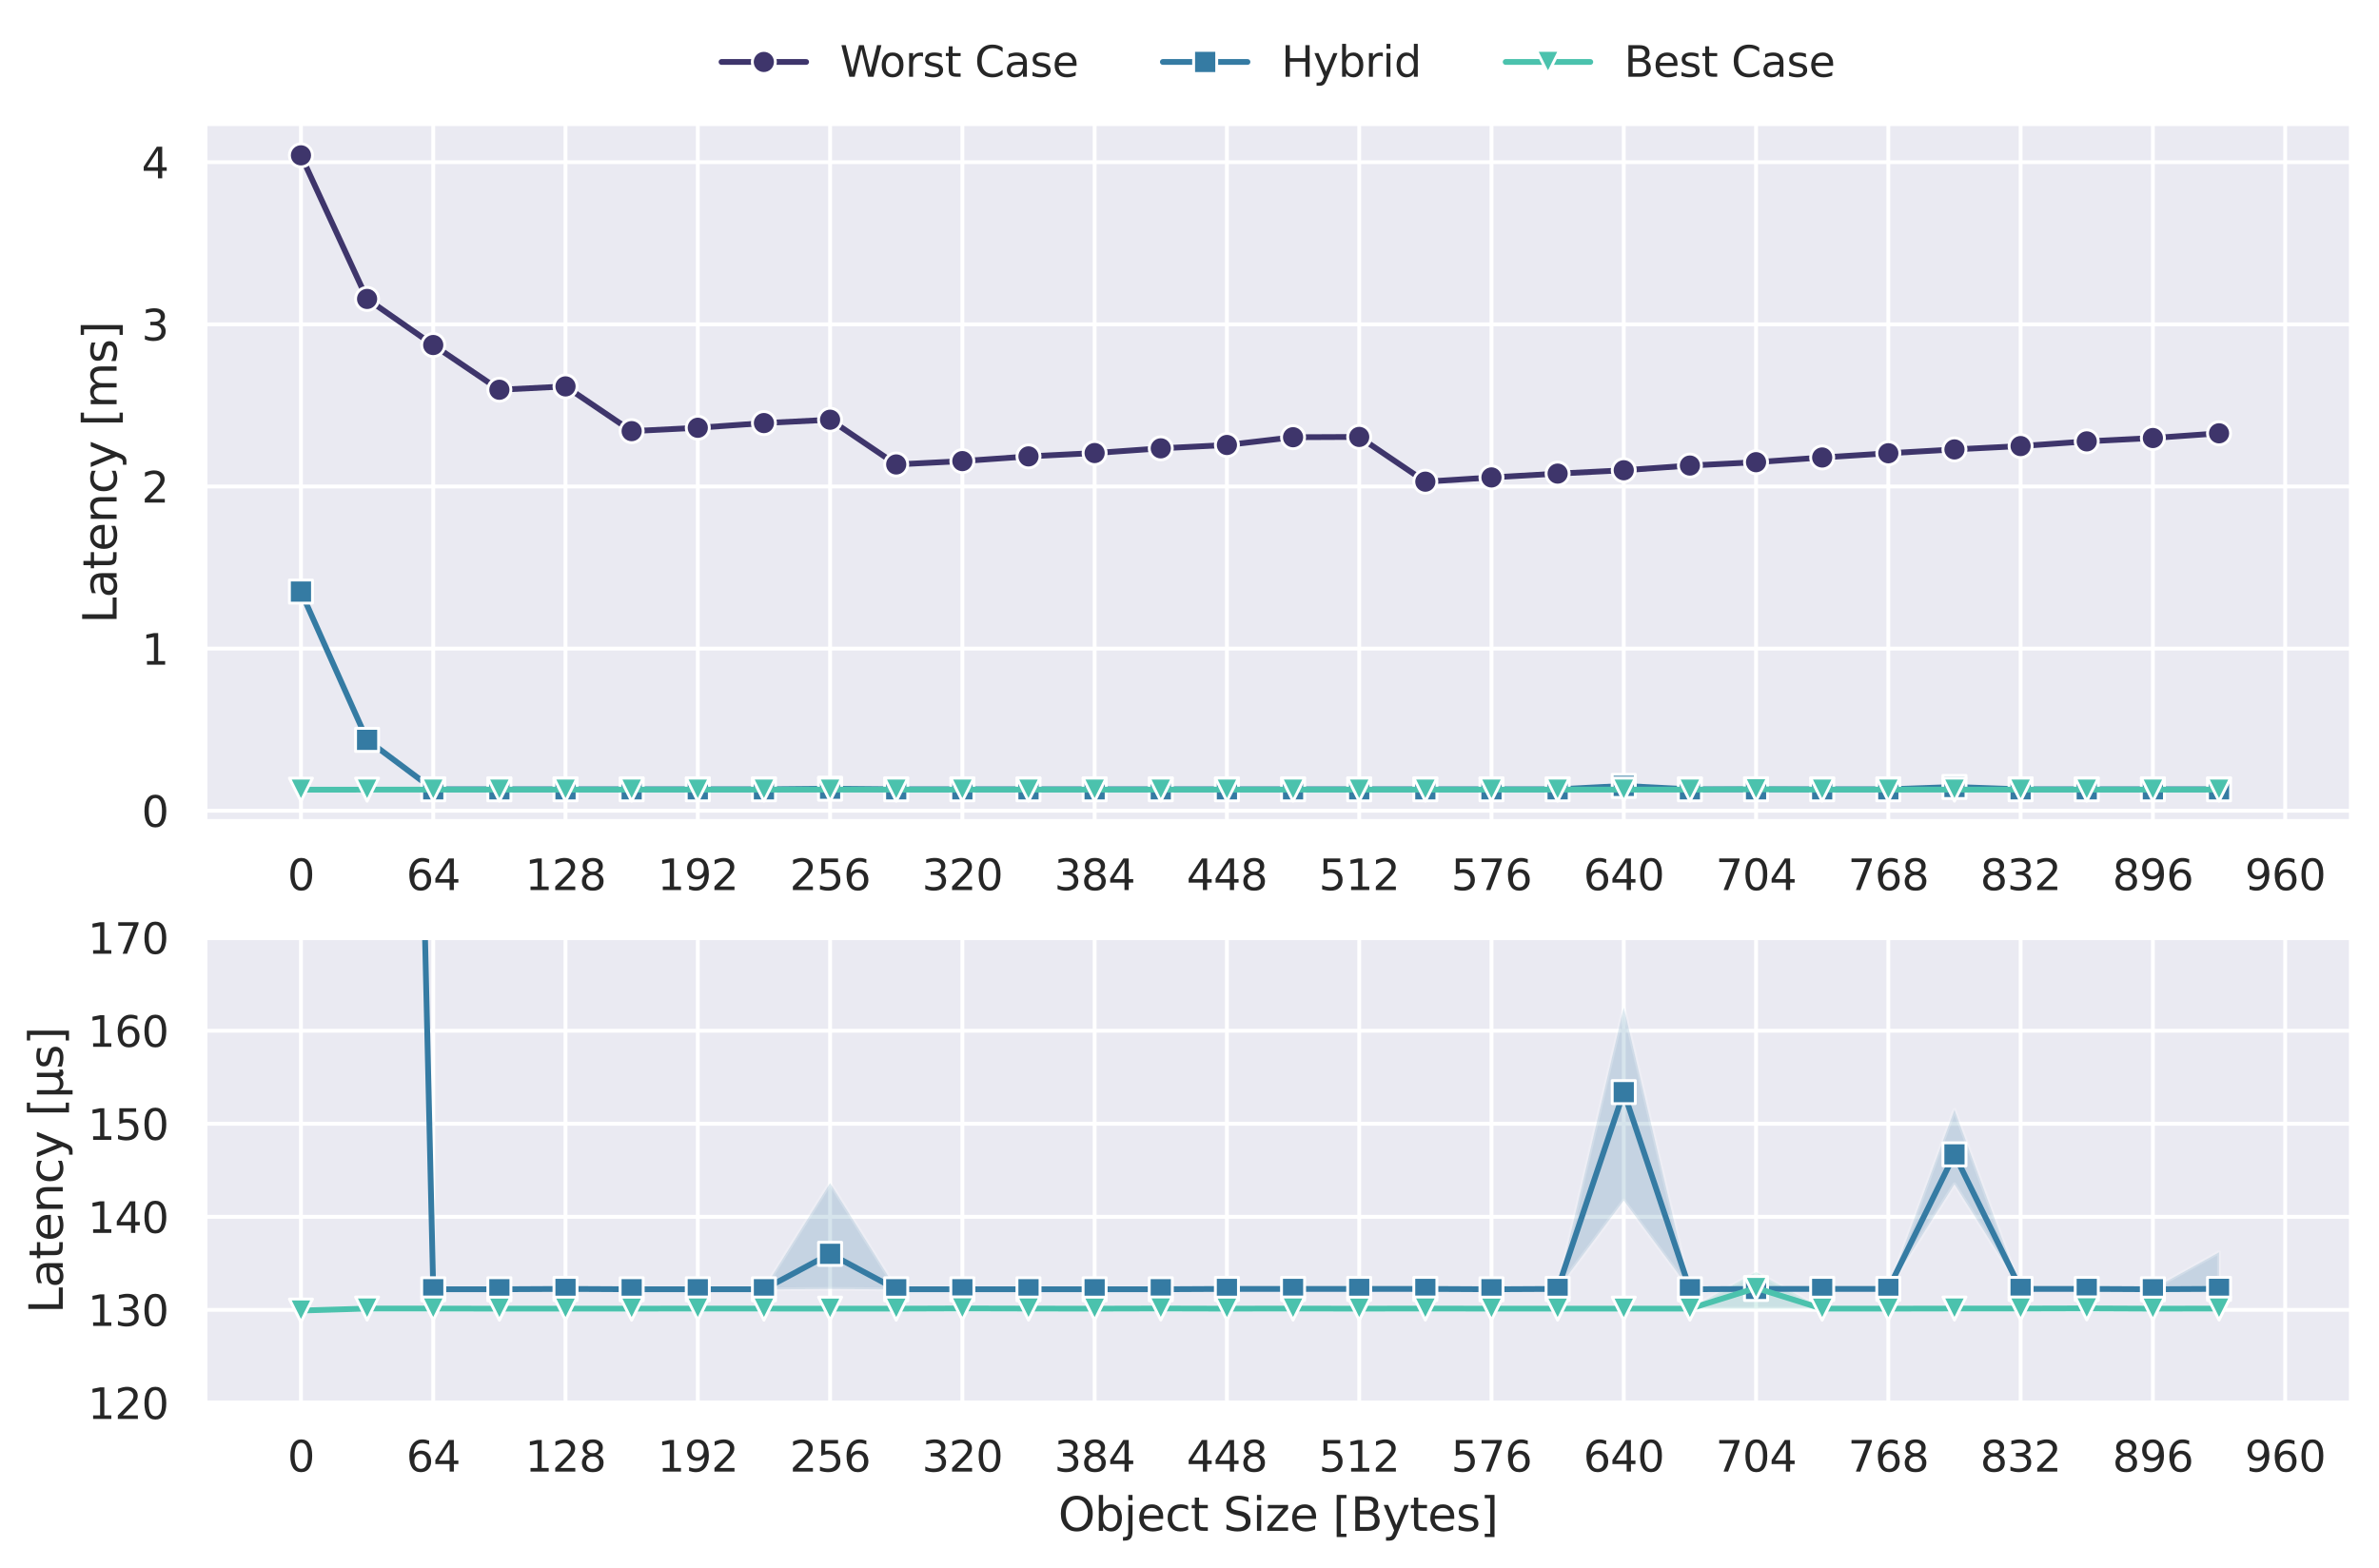 <?xml version="1.0" encoding="utf-8" standalone="no"?>
<!DOCTYPE svg PUBLIC "-//W3C//DTD SVG 1.1//EN"
  "http://www.w3.org/Graphics/SVG/1.1/DTD/svg11.dtd">
<svg xmlns:xlink="http://www.w3.org/1999/xlink" width="618.51pt" height="407.746pt" viewBox="0 0 618.51 407.746" xmlns="http://www.w3.org/2000/svg" version="1.1">
 <defs>
  <style type="text/css">*{stroke-linejoin: round; stroke-linecap: butt}</style>
 </defs>
 <g id="figure_1">
  <g id="patch_1">
   <path d="M 0 407.746 
L 618.51 407.746 
L 618.51 0 
L 0 0 
z
" style="fill: #ffffff"/>
  </g>
  <g id="axes_1">
   <g id="patch_2">
    <path d="M 53.31 213.586 
L 611.31 213.586 
L 611.31 32.146 
L 53.31 32.146 
z
" style="fill: #eaeaf2"/>
   </g>
   <g id="matplotlib.axis_1">
    <g id="xtick_1">
     <g id="line2d_1">
      <path d="M 78.244 213.586 
L 78.244 32.146 
" clip-path="url(#p65b150fbb0)" style="fill: none; stroke: #ffffff; stroke-linecap: round"/>
     </g>
     <g id="text_1">
      <!-- 0 -->
      <g style="fill: #262626" transform="translate(74.744 231.444) scale(0.11 -0.11)">
       <defs>
        <path id="DejaVuSans-30" d="M 2034 4250 
Q 1547 4250 1301 3770 
Q 1056 3291 1056 2328 
Q 1056 1369 1301 889 
Q 1547 409 2034 409 
Q 2525 409 2770 889 
Q 3016 1369 3016 2328 
Q 3016 3291 2770 3770 
Q 2525 4250 2034 4250 
z
M 2034 4750 
Q 2819 4750 3233 4129 
Q 3647 3509 3647 2328 
Q 3647 1150 3233 529 
Q 2819 -91 2034 -91 
Q 1250 -91 836 529 
Q 422 1150 422 2328 
Q 422 3509 836 4129 
Q 1250 4750 2034 4750 
z
" transform="scale(0.016)"/>
       </defs>
       <use xlink:href="#DejaVuSans-30"/>
      </g>
     </g>
    </g>
    <g id="xtick_2">
     <g id="line2d_2">
      <path d="M 112.635 213.586 
L 112.635 32.146 
" clip-path="url(#p65b150fbb0)" style="fill: none; stroke: #ffffff; stroke-linecap: round"/>
     </g>
     <g id="text_2">
      <!-- 64 -->
      <g style="fill: #262626" transform="translate(105.636 231.444) scale(0.11 -0.11)">
       <defs>
        <path id="DejaVuSans-36" d="M 2113 2584 
Q 1688 2584 1439 2293 
Q 1191 2003 1191 1497 
Q 1191 994 1439 701 
Q 1688 409 2113 409 
Q 2538 409 2786 701 
Q 3034 994 3034 1497 
Q 3034 2003 2786 2293 
Q 2538 2584 2113 2584 
z
M 3366 4563 
L 3366 3988 
Q 3128 4100 2886 4159 
Q 2644 4219 2406 4219 
Q 1781 4219 1451 3797 
Q 1122 3375 1075 2522 
Q 1259 2794 1537 2939 
Q 1816 3084 2150 3084 
Q 2853 3084 3261 2657 
Q 3669 2231 3669 1497 
Q 3669 778 3244 343 
Q 2819 -91 2113 -91 
Q 1303 -91 875 529 
Q 447 1150 447 2328 
Q 447 3434 972 4092 
Q 1497 4750 2381 4750 
Q 2619 4750 2861 4703 
Q 3103 4656 3366 4563 
z
" transform="scale(0.016)"/>
        <path id="DejaVuSans-34" d="M 2419 4116 
L 825 1625 
L 2419 1625 
L 2419 4116 
z
M 2253 4666 
L 3047 4666 
L 3047 1625 
L 3713 1625 
L 3713 1100 
L 3047 1100 
L 3047 0 
L 2419 0 
L 2419 1100 
L 313 1100 
L 313 1709 
L 2253 4666 
z
" transform="scale(0.016)"/>
       </defs>
       <use xlink:href="#DejaVuSans-36"/>
       <use xlink:href="#DejaVuSans-34" x="63.623"/>
      </g>
     </g>
    </g>
    <g id="xtick_3">
     <g id="line2d_3">
      <path d="M 147.026 213.586 
L 147.026 32.146 
" clip-path="url(#p65b150fbb0)" style="fill: none; stroke: #ffffff; stroke-linecap: round"/>
     </g>
     <g id="text_3">
      <!-- 128 -->
      <g style="fill: #262626" transform="translate(136.528 231.444) scale(0.11 -0.11)">
       <defs>
        <path id="DejaVuSans-31" d="M 794 531 
L 1825 531 
L 1825 4091 
L 703 3866 
L 703 4441 
L 1819 4666 
L 2450 4666 
L 2450 531 
L 3481 531 
L 3481 0 
L 794 0 
L 794 531 
z
" transform="scale(0.016)"/>
        <path id="DejaVuSans-32" d="M 1228 531 
L 3431 531 
L 3431 0 
L 469 0 
L 469 531 
Q 828 903 1448 1529 
Q 2069 2156 2228 2338 
Q 2531 2678 2651 2914 
Q 2772 3150 2772 3378 
Q 2772 3750 2511 3984 
Q 2250 4219 1831 4219 
Q 1534 4219 1204 4116 
Q 875 4013 500 3803 
L 500 4441 
Q 881 4594 1212 4672 
Q 1544 4750 1819 4750 
Q 2544 4750 2975 4387 
Q 3406 4025 3406 3419 
Q 3406 3131 3298 2873 
Q 3191 2616 2906 2266 
Q 2828 2175 2409 1742 
Q 1991 1309 1228 531 
z
" transform="scale(0.016)"/>
        <path id="DejaVuSans-38" d="M 2034 2216 
Q 1584 2216 1326 1975 
Q 1069 1734 1069 1313 
Q 1069 891 1326 650 
Q 1584 409 2034 409 
Q 2484 409 2743 651 
Q 3003 894 3003 1313 
Q 3003 1734 2745 1975 
Q 2488 2216 2034 2216 
z
M 1403 2484 
Q 997 2584 770 2862 
Q 544 3141 544 3541 
Q 544 4100 942 4425 
Q 1341 4750 2034 4750 
Q 2731 4750 3128 4425 
Q 3525 4100 3525 3541 
Q 3525 3141 3298 2862 
Q 3072 2584 2669 2484 
Q 3125 2378 3379 2068 
Q 3634 1759 3634 1313 
Q 3634 634 3220 271 
Q 2806 -91 2034 -91 
Q 1263 -91 848 271 
Q 434 634 434 1313 
Q 434 1759 690 2068 
Q 947 2378 1403 2484 
z
M 1172 3481 
Q 1172 3119 1398 2916 
Q 1625 2713 2034 2713 
Q 2441 2713 2670 2916 
Q 2900 3119 2900 3481 
Q 2900 3844 2670 4047 
Q 2441 4250 2034 4250 
Q 1625 4250 1398 4047 
Q 1172 3844 1172 3481 
z
" transform="scale(0.016)"/>
       </defs>
       <use xlink:href="#DejaVuSans-31"/>
       <use xlink:href="#DejaVuSans-32" x="63.623"/>
       <use xlink:href="#DejaVuSans-38" x="127.246"/>
      </g>
     </g>
    </g>
    <g id="xtick_4">
     <g id="line2d_4">
      <path d="M 181.418 213.586 
L 181.418 32.146 
" clip-path="url(#p65b150fbb0)" style="fill: none; stroke: #ffffff; stroke-linecap: round"/>
     </g>
     <g id="text_4">
      <!-- 192 -->
      <g style="fill: #262626" transform="translate(170.92 231.444) scale(0.11 -0.11)">
       <defs>
        <path id="DejaVuSans-39" d="M 703 97 
L 703 672 
Q 941 559 1184 500 
Q 1428 441 1663 441 
Q 2288 441 2617 861 
Q 2947 1281 2994 2138 
Q 2813 1869 2534 1725 
Q 2256 1581 1919 1581 
Q 1219 1581 811 2004 
Q 403 2428 403 3163 
Q 403 3881 828 4315 
Q 1253 4750 1959 4750 
Q 2769 4750 3195 4129 
Q 3622 3509 3622 2328 
Q 3622 1225 3098 567 
Q 2575 -91 1691 -91 
Q 1453 -91 1209 -44 
Q 966 3 703 97 
z
M 1959 2075 
Q 2384 2075 2632 2365 
Q 2881 2656 2881 3163 
Q 2881 3666 2632 3958 
Q 2384 4250 1959 4250 
Q 1534 4250 1286 3958 
Q 1038 3666 1038 3163 
Q 1038 2656 1286 2365 
Q 1534 2075 1959 2075 
z
" transform="scale(0.016)"/>
       </defs>
       <use xlink:href="#DejaVuSans-31"/>
       <use xlink:href="#DejaVuSans-39" x="63.623"/>
       <use xlink:href="#DejaVuSans-32" x="127.246"/>
      </g>
     </g>
    </g>
    <g id="xtick_5">
     <g id="line2d_5">
      <path d="M 215.809 213.586 
L 215.809 32.146 
" clip-path="url(#p65b150fbb0)" style="fill: none; stroke: #ffffff; stroke-linecap: round"/>
     </g>
     <g id="text_5">
      <!-- 256 -->
      <g style="fill: #262626" transform="translate(205.311 231.444) scale(0.11 -0.11)">
       <defs>
        <path id="DejaVuSans-35" d="M 691 4666 
L 3169 4666 
L 3169 4134 
L 1269 4134 
L 1269 2991 
Q 1406 3038 1543 3061 
Q 1681 3084 1819 3084 
Q 2600 3084 3056 2656 
Q 3513 2228 3513 1497 
Q 3513 744 3044 326 
Q 2575 -91 1722 -91 
Q 1428 -91 1123 -41 
Q 819 9 494 109 
L 494 744 
Q 775 591 1075 516 
Q 1375 441 1709 441 
Q 2250 441 2565 725 
Q 2881 1009 2881 1497 
Q 2881 1984 2565 2268 
Q 2250 2553 1709 2553 
Q 1456 2553 1204 2497 
Q 953 2441 691 2322 
L 691 4666 
z
" transform="scale(0.016)"/>
       </defs>
       <use xlink:href="#DejaVuSans-32"/>
       <use xlink:href="#DejaVuSans-35" x="63.623"/>
       <use xlink:href="#DejaVuSans-36" x="127.246"/>
      </g>
     </g>
    </g>
    <g id="xtick_6">
     <g id="line2d_6">
      <path d="M 250.201 213.586 
L 250.201 32.146 
" clip-path="url(#p65b150fbb0)" style="fill: none; stroke: #ffffff; stroke-linecap: round"/>
     </g>
     <g id="text_6">
      <!-- 320 -->
      <g style="fill: #262626" transform="translate(239.702 231.444) scale(0.11 -0.11)">
       <defs>
        <path id="DejaVuSans-33" d="M 2597 2516 
Q 3050 2419 3304 2112 
Q 3559 1806 3559 1356 
Q 3559 666 3084 287 
Q 2609 -91 1734 -91 
Q 1441 -91 1130 -33 
Q 819 25 488 141 
L 488 750 
Q 750 597 1062 519 
Q 1375 441 1716 441 
Q 2309 441 2620 675 
Q 2931 909 2931 1356 
Q 2931 1769 2642 2001 
Q 2353 2234 1838 2234 
L 1294 2234 
L 1294 2753 
L 1863 2753 
Q 2328 2753 2575 2939 
Q 2822 3125 2822 3475 
Q 2822 3834 2567 4026 
Q 2313 4219 1838 4219 
Q 1578 4219 1281 4162 
Q 984 4106 628 3988 
L 628 4550 
Q 988 4650 1302 4700 
Q 1616 4750 1894 4750 
Q 2613 4750 3031 4423 
Q 3450 4097 3450 3541 
Q 3450 3153 3228 2886 
Q 3006 2619 2597 2516 
z
" transform="scale(0.016)"/>
       </defs>
       <use xlink:href="#DejaVuSans-33"/>
       <use xlink:href="#DejaVuSans-32" x="63.623"/>
       <use xlink:href="#DejaVuSans-30" x="127.246"/>
      </g>
     </g>
    </g>
    <g id="xtick_7">
     <g id="line2d_7">
      <path d="M 284.592 213.586 
L 284.592 32.146 
" clip-path="url(#p65b150fbb0)" style="fill: none; stroke: #ffffff; stroke-linecap: round"/>
     </g>
     <g id="text_7">
      <!-- 384 -->
      <g style="fill: #262626" transform="translate(274.094 231.444) scale(0.11 -0.11)">
       <use xlink:href="#DejaVuSans-33"/>
       <use xlink:href="#DejaVuSans-38" x="63.623"/>
       <use xlink:href="#DejaVuSans-34" x="127.246"/>
      </g>
     </g>
    </g>
    <g id="xtick_8">
     <g id="line2d_8">
      <path d="M 318.983 213.586 
L 318.983 32.146 
" clip-path="url(#p65b150fbb0)" style="fill: none; stroke: #ffffff; stroke-linecap: round"/>
     </g>
     <g id="text_8">
      <!-- 448 -->
      <g style="fill: #262626" transform="translate(308.485 231.444) scale(0.11 -0.11)">
       <use xlink:href="#DejaVuSans-34"/>
       <use xlink:href="#DejaVuSans-34" x="63.623"/>
       <use xlink:href="#DejaVuSans-38" x="127.246"/>
      </g>
     </g>
    </g>
    <g id="xtick_9">
     <g id="line2d_9">
      <path d="M 353.375 213.586 
L 353.375 32.146 
" clip-path="url(#p65b150fbb0)" style="fill: none; stroke: #ffffff; stroke-linecap: round"/>
     </g>
     <g id="text_9">
      <!-- 512 -->
      <g style="fill: #262626" transform="translate(342.877 231.444) scale(0.11 -0.11)">
       <use xlink:href="#DejaVuSans-35"/>
       <use xlink:href="#DejaVuSans-31" x="63.623"/>
       <use xlink:href="#DejaVuSans-32" x="127.246"/>
      </g>
     </g>
    </g>
    <g id="xtick_10">
     <g id="line2d_10">
      <path d="M 387.766 213.586 
L 387.766 32.146 
" clip-path="url(#p65b150fbb0)" style="fill: none; stroke: #ffffff; stroke-linecap: round"/>
     </g>
     <g id="text_10">
      <!-- 576 -->
      <g style="fill: #262626" transform="translate(377.268 231.444) scale(0.11 -0.11)">
       <defs>
        <path id="DejaVuSans-37" d="M 525 4666 
L 3525 4666 
L 3525 4397 
L 1831 0 
L 1172 0 
L 2766 4134 
L 525 4134 
L 525 4666 
z
" transform="scale(0.016)"/>
       </defs>
       <use xlink:href="#DejaVuSans-35"/>
       <use xlink:href="#DejaVuSans-37" x="63.623"/>
       <use xlink:href="#DejaVuSans-36" x="127.246"/>
      </g>
     </g>
    </g>
    <g id="xtick_11">
     <g id="line2d_11">
      <path d="M 422.157 213.586 
L 422.157 32.146 
" clip-path="url(#p65b150fbb0)" style="fill: none; stroke: #ffffff; stroke-linecap: round"/>
     </g>
     <g id="text_11">
      <!-- 640 -->
      <g style="fill: #262626" transform="translate(411.659 231.444) scale(0.11 -0.11)">
       <use xlink:href="#DejaVuSans-36"/>
       <use xlink:href="#DejaVuSans-34" x="63.623"/>
       <use xlink:href="#DejaVuSans-30" x="127.246"/>
      </g>
     </g>
    </g>
    <g id="xtick_12">
     <g id="line2d_12">
      <path d="M 456.549 213.586 
L 456.549 32.146 
" clip-path="url(#p65b150fbb0)" style="fill: none; stroke: #ffffff; stroke-linecap: round"/>
     </g>
     <g id="text_12">
      <!-- 704 -->
      <g style="fill: #262626" transform="translate(446.051 231.444) scale(0.11 -0.11)">
       <use xlink:href="#DejaVuSans-37"/>
       <use xlink:href="#DejaVuSans-30" x="63.623"/>
       <use xlink:href="#DejaVuSans-34" x="127.246"/>
      </g>
     </g>
    </g>
    <g id="xtick_13">
     <g id="line2d_13">
      <path d="M 490.94 213.586 
L 490.94 32.146 
" clip-path="url(#p65b150fbb0)" style="fill: none; stroke: #ffffff; stroke-linecap: round"/>
     </g>
     <g id="text_13">
      <!-- 768 -->
      <g style="fill: #262626" transform="translate(480.442 231.444) scale(0.11 -0.11)">
       <use xlink:href="#DejaVuSans-37"/>
       <use xlink:href="#DejaVuSans-36" x="63.623"/>
       <use xlink:href="#DejaVuSans-38" x="127.246"/>
      </g>
     </g>
    </g>
    <g id="xtick_14">
     <g id="line2d_14">
      <path d="M 525.332 213.586 
L 525.332 32.146 
" clip-path="url(#p65b150fbb0)" style="fill: none; stroke: #ffffff; stroke-linecap: round"/>
     </g>
     <g id="text_14">
      <!-- 832 -->
      <g style="fill: #262626" transform="translate(514.833 231.444) scale(0.11 -0.11)">
       <use xlink:href="#DejaVuSans-38"/>
       <use xlink:href="#DejaVuSans-33" x="63.623"/>
       <use xlink:href="#DejaVuSans-32" x="127.246"/>
      </g>
     </g>
    </g>
    <g id="xtick_15">
     <g id="line2d_15">
      <path d="M 559.723 213.586 
L 559.723 32.146 
" clip-path="url(#p65b150fbb0)" style="fill: none; stroke: #ffffff; stroke-linecap: round"/>
     </g>
     <g id="text_15">
      <!-- 896 -->
      <g style="fill: #262626" transform="translate(549.225 231.444) scale(0.11 -0.11)">
       <use xlink:href="#DejaVuSans-38"/>
       <use xlink:href="#DejaVuSans-39" x="63.623"/>
       <use xlink:href="#DejaVuSans-36" x="127.246"/>
      </g>
     </g>
    </g>
    <g id="xtick_16">
     <g id="line2d_16">
      <path d="M 594.114 213.586 
L 594.114 32.146 
" clip-path="url(#p65b150fbb0)" style="fill: none; stroke: #ffffff; stroke-linecap: round"/>
     </g>
     <g id="text_16">
      <!-- 960 -->
      <g style="fill: #262626" transform="translate(583.616 231.444) scale(0.11 -0.11)">
       <use xlink:href="#DejaVuSans-39"/>
       <use xlink:href="#DejaVuSans-36" x="63.623"/>
       <use xlink:href="#DejaVuSans-30" x="127.246"/>
      </g>
     </g>
    </g>
    <g id="xtick_17"/>
    <g id="xtick_18"/>
    <g id="xtick_19"/>
    <g id="xtick_20"/>
    <g id="xtick_21"/>
    <g id="xtick_22"/>
    <g id="xtick_23"/>
    <g id="xtick_24"/>
    <g id="xtick_25"/>
    <g id="xtick_26"/>
    <g id="xtick_27"/>
    <g id="xtick_28"/>
    <g id="xtick_29"/>
    <g id="xtick_30"/>
    <g id="xtick_31"/>
    <g id="xtick_32"/>
   </g>
   <g id="matplotlib.axis_2">
    <g id="ytick_1">
     <g id="line2d_17">
      <path d="M 53.31 210.814 
L 611.31 210.814 
" clip-path="url(#p65b150fbb0)" style="fill: none; stroke: #ffffff; stroke-linecap: round"/>
     </g>
     <g id="text_17">
      <!-- 0 -->
      <g style="fill: #262626" transform="translate(36.811 214.993) scale(0.11 -0.11)">
       <use xlink:href="#DejaVuSans-30"/>
      </g>
     </g>
    </g>
    <g id="ytick_2">
     <g id="line2d_18">
      <path d="M 53.31 168.655 
L 611.31 168.655 
" clip-path="url(#p65b150fbb0)" style="fill: none; stroke: #ffffff; stroke-linecap: round"/>
     </g>
     <g id="text_18">
      <!-- 1 -->
      <g style="fill: #262626" transform="translate(36.811 172.834) scale(0.11 -0.11)">
       <use xlink:href="#DejaVuSans-31"/>
      </g>
     </g>
    </g>
    <g id="ytick_3">
     <g id="line2d_19">
      <path d="M 53.31 126.496 
L 611.31 126.496 
" clip-path="url(#p65b150fbb0)" style="fill: none; stroke: #ffffff; stroke-linecap: round"/>
     </g>
     <g id="text_19">
      <!-- 2 -->
      <g style="fill: #262626" transform="translate(36.811 130.675) scale(0.11 -0.11)">
       <use xlink:href="#DejaVuSans-32"/>
      </g>
     </g>
    </g>
    <g id="ytick_4">
     <g id="line2d_20">
      <path d="M 53.31 84.336 
L 611.31 84.336 
" clip-path="url(#p65b150fbb0)" style="fill: none; stroke: #ffffff; stroke-linecap: round"/>
     </g>
     <g id="text_20">
      <!-- 3 -->
      <g style="fill: #262626" transform="translate(36.811 88.515) scale(0.11 -0.11)">
       <use xlink:href="#DejaVuSans-33"/>
      </g>
     </g>
    </g>
    <g id="ytick_5">
     <g id="line2d_21">
      <path d="M 53.31 42.177 
L 611.31 42.177 
" clip-path="url(#p65b150fbb0)" style="fill: none; stroke: #ffffff; stroke-linecap: round"/>
     </g>
     <g id="text_21">
      <!-- 4 -->
      <g style="fill: #262626" transform="translate(36.811 46.356) scale(0.11 -0.11)">
       <use xlink:href="#DejaVuSans-34"/>
      </g>
     </g>
    </g>
    <g id="text_22">
     <!-- Latency [ms] -->
     <g style="fill: #262626" transform="translate(30.316 162.142) rotate(-90) scale(0.12 -0.12)">
      <defs>
       <path id="DejaVuSans-4c" d="M 628 4666 
L 1259 4666 
L 1259 531 
L 3531 531 
L 3531 0 
L 628 0 
L 628 4666 
z
" transform="scale(0.016)"/>
       <path id="DejaVuSans-61" d="M 2194 1759 
Q 1497 1759 1228 1600 
Q 959 1441 959 1056 
Q 959 750 1161 570 
Q 1363 391 1709 391 
Q 2188 391 2477 730 
Q 2766 1069 2766 1631 
L 2766 1759 
L 2194 1759 
z
M 3341 1997 
L 3341 0 
L 2766 0 
L 2766 531 
Q 2569 213 2275 61 
Q 1981 -91 1556 -91 
Q 1019 -91 701 211 
Q 384 513 384 1019 
Q 384 1609 779 1909 
Q 1175 2209 1959 2209 
L 2766 2209 
L 2766 2266 
Q 2766 2663 2505 2880 
Q 2244 3097 1772 3097 
Q 1472 3097 1187 3025 
Q 903 2953 641 2809 
L 641 3341 
Q 956 3463 1253 3523 
Q 1550 3584 1831 3584 
Q 2591 3584 2966 3190 
Q 3341 2797 3341 1997 
z
" transform="scale(0.016)"/>
       <path id="DejaVuSans-74" d="M 1172 4494 
L 1172 3500 
L 2356 3500 
L 2356 3053 
L 1172 3053 
L 1172 1153 
Q 1172 725 1289 603 
Q 1406 481 1766 481 
L 2356 481 
L 2356 0 
L 1766 0 
Q 1100 0 847 248 
Q 594 497 594 1153 
L 594 3053 
L 172 3053 
L 172 3500 
L 594 3500 
L 594 4494 
L 1172 4494 
z
" transform="scale(0.016)"/>
       <path id="DejaVuSans-65" d="M 3597 1894 
L 3597 1613 
L 953 1613 
Q 991 1019 1311 708 
Q 1631 397 2203 397 
Q 2534 397 2845 478 
Q 3156 559 3463 722 
L 3463 178 
Q 3153 47 2828 -22 
Q 2503 -91 2169 -91 
Q 1331 -91 842 396 
Q 353 884 353 1716 
Q 353 2575 817 3079 
Q 1281 3584 2069 3584 
Q 2775 3584 3186 3129 
Q 3597 2675 3597 1894 
z
M 3022 2063 
Q 3016 2534 2758 2815 
Q 2500 3097 2075 3097 
Q 1594 3097 1305 2825 
Q 1016 2553 972 2059 
L 3022 2063 
z
" transform="scale(0.016)"/>
       <path id="DejaVuSans-6e" d="M 3513 2113 
L 3513 0 
L 2938 0 
L 2938 2094 
Q 2938 2591 2744 2837 
Q 2550 3084 2163 3084 
Q 1697 3084 1428 2787 
Q 1159 2491 1159 1978 
L 1159 0 
L 581 0 
L 581 3500 
L 1159 3500 
L 1159 2956 
Q 1366 3272 1645 3428 
Q 1925 3584 2291 3584 
Q 2894 3584 3203 3211 
Q 3513 2838 3513 2113 
z
" transform="scale(0.016)"/>
       <path id="DejaVuSans-63" d="M 3122 3366 
L 3122 2828 
Q 2878 2963 2633 3030 
Q 2388 3097 2138 3097 
Q 1578 3097 1268 2742 
Q 959 2388 959 1747 
Q 959 1106 1268 751 
Q 1578 397 2138 397 
Q 2388 397 2633 464 
Q 2878 531 3122 666 
L 3122 134 
Q 2881 22 2623 -34 
Q 2366 -91 2075 -91 
Q 1284 -91 818 406 
Q 353 903 353 1747 
Q 353 2603 823 3093 
Q 1294 3584 2113 3584 
Q 2378 3584 2631 3529 
Q 2884 3475 3122 3366 
z
" transform="scale(0.016)"/>
       <path id="DejaVuSans-79" d="M 2059 -325 
Q 1816 -950 1584 -1140 
Q 1353 -1331 966 -1331 
L 506 -1331 
L 506 -850 
L 844 -850 
Q 1081 -850 1212 -737 
Q 1344 -625 1503 -206 
L 1606 56 
L 191 3500 
L 800 3500 
L 1894 763 
L 2988 3500 
L 3597 3500 
L 2059 -325 
z
" transform="scale(0.016)"/>
       <path id="DejaVuSans-20" transform="scale(0.016)"/>
       <path id="DejaVuSans-5b" d="M 550 4863 
L 1875 4863 
L 1875 4416 
L 1125 4416 
L 1125 -397 
L 1875 -397 
L 1875 -844 
L 550 -844 
L 550 4863 
z
" transform="scale(0.016)"/>
       <path id="DejaVuSans-6d" d="M 3328 2828 
Q 3544 3216 3844 3400 
Q 4144 3584 4550 3584 
Q 5097 3584 5394 3201 
Q 5691 2819 5691 2113 
L 5691 0 
L 5113 0 
L 5113 2094 
Q 5113 2597 4934 2840 
Q 4756 3084 4391 3084 
Q 3944 3084 3684 2787 
Q 3425 2491 3425 1978 
L 3425 0 
L 2847 0 
L 2847 2094 
Q 2847 2600 2669 2842 
Q 2491 3084 2119 3084 
Q 1678 3084 1418 2786 
Q 1159 2488 1159 1978 
L 1159 0 
L 581 0 
L 581 3500 
L 1159 3500 
L 1159 2956 
Q 1356 3278 1631 3431 
Q 1906 3584 2284 3584 
Q 2666 3584 2933 3390 
Q 3200 3197 3328 2828 
z
" transform="scale(0.016)"/>
       <path id="DejaVuSans-73" d="M 2834 3397 
L 2834 2853 
Q 2591 2978 2328 3040 
Q 2066 3103 1784 3103 
Q 1356 3103 1142 2972 
Q 928 2841 928 2578 
Q 928 2378 1081 2264 
Q 1234 2150 1697 2047 
L 1894 2003 
Q 2506 1872 2764 1633 
Q 3022 1394 3022 966 
Q 3022 478 2636 193 
Q 2250 -91 1575 -91 
Q 1294 -91 989 -36 
Q 684 19 347 128 
L 347 722 
Q 666 556 975 473 
Q 1284 391 1588 391 
Q 1994 391 2212 530 
Q 2431 669 2431 922 
Q 2431 1156 2273 1281 
Q 2116 1406 1581 1522 
L 1381 1569 
Q 847 1681 609 1914 
Q 372 2147 372 2553 
Q 372 3047 722 3315 
Q 1072 3584 1716 3584 
Q 2034 3584 2315 3537 
Q 2597 3491 2834 3397 
z
" transform="scale(0.016)"/>
       <path id="DejaVuSans-5d" d="M 1947 4863 
L 1947 -844 
L 622 -844 
L 622 -397 
L 1369 -397 
L 1369 4416 
L 622 4416 
L 622 4863 
L 1947 4863 
z
" transform="scale(0.016)"/>
      </defs>
      <use xlink:href="#DejaVuSans-4c"/>
      <use xlink:href="#DejaVuSans-61" x="55.713"/>
      <use xlink:href="#DejaVuSans-74" x="116.992"/>
      <use xlink:href="#DejaVuSans-65" x="156.201"/>
      <use xlink:href="#DejaVuSans-6e" x="217.725"/>
      <use xlink:href="#DejaVuSans-63" x="281.104"/>
      <use xlink:href="#DejaVuSans-79" x="336.084"/>
      <use xlink:href="#DejaVuSans-20" x="395.264"/>
      <use xlink:href="#DejaVuSans-5b" x="427.051"/>
      <use xlink:href="#DejaVuSans-6d" x="466.064"/>
      <use xlink:href="#DejaVuSans-73" x="563.477"/>
      <use xlink:href="#DejaVuSans-5d" x="615.576"/>
     </g>
    </g>
   </g>
   <g id="PolyCollection_1"/>
   <g id="PolyCollection_2">
    <defs>
     <path id="meb12ecfab0" d="M 78.244 -367.352 
L 78.244 -367.35 
L 95.439 -330.015 
L 112.635 -318.029 
L 129.831 -306.398 
L 147.026 -307.27 
L 164.222 -295.637 
L 181.418 -296.512 
L 198.614 -297.734 
L 215.809 -298.606 
L 233.005 -286.973 
L 250.201 -287.848 
L 267.396 -289.071 
L 284.592 -289.943 
L 301.788 -291.165 
L 318.983 -292.038 
L 336.179 -294.053 
L 353.375 -294.132 
L 370.57 -282.499 
L 387.766 -283.6 
L 404.962 -284.596 
L 422.157 -285.466 
L 439.353 -286.689 
L 456.549 -287.563 
L 473.745 -288.786 
L 490.94 -289.885 
L 508.136 -290.881 
L 525.332 -291.753 
L 542.527 -292.976 
L 559.723 -293.848 
L 576.919 -295.073 
L 576.919 -295.073 
L 576.919 -295.073 
L 559.723 -293.85 
L 542.527 -292.978 
L 525.332 -291.756 
L 508.136 -290.883 
L 490.94 -289.887 
L 473.745 -288.786 
L 456.549 -287.566 
L 439.353 -286.691 
L 422.157 -285.469 
L 404.962 -284.596 
L 387.766 -283.603 
L 370.57 -282.502 
L 353.375 -294.135 
L 336.179 -294.056 
L 318.983 -292.038 
L 301.788 -291.168 
L 284.592 -289.943 
L 267.396 -289.071 
L 250.201 -287.848 
L 233.005 -286.978 
L 215.809 -298.609 
L 198.614 -297.737 
L 181.418 -296.514 
L 164.222 -295.64 
L 147.026 -307.273 
L 129.831 -306.401 
L 112.635 -318.031 
L 95.439 -330.015 
L 78.244 -367.352 
z
" style="stroke: #ffffff; stroke-opacity: 0.2"/>
    </defs>
    <g clip-path="url(#p65b150fbb0)">
     <use xlink:href="#meb12ecfab0" x="0" y="407.746" style="fill: #3e356b; fill-opacity: 0.2; stroke: #ffffff; stroke-opacity: 0.2"/>
    </g>
   </g>
   <g id="PolyCollection_3"/>
   <g id="PolyCollection_4">
    <defs>
     <path id="m19dd34a061" d="M 78.244 -253.918 
L 78.244 -253.918 
L 95.439 -215.36 
L 112.635 -202.504 
L 129.831 -202.504 
L 147.026 -202.507 
L 164.222 -202.504 
L 181.418 -202.504 
L 198.614 -202.504 
L 215.809 -202.507 
L 233.005 -202.504 
L 250.201 -202.504 
L 267.396 -202.504 
L 284.592 -202.504 
L 301.788 -202.504 
L 318.983 -202.507 
L 336.179 -202.507 
L 353.375 -202.507 
L 370.57 -202.507 
L 387.766 -202.504 
L 404.962 -202.507 
L 422.157 -202.908 
L 439.353 -202.504 
L 456.549 -202.507 
L 473.745 -202.507 
L 490.94 -202.507 
L 508.136 -202.981 
L 525.332 -202.507 
L 542.527 -202.507 
L 559.723 -202.504 
L 576.919 -202.507 
L 576.919 -202.673 
L 576.919 -202.673 
L 559.723 -202.507 
L 542.527 -202.507 
L 525.332 -202.507 
L 508.136 -203.319 
L 490.94 -202.507 
L 473.745 -202.507 
L 456.549 -202.507 
L 439.353 -202.507 
L 422.157 -203.782 
L 404.962 -202.507 
L 387.766 -202.507 
L 370.57 -202.507 
L 353.375 -202.507 
L 336.179 -202.507 
L 318.983 -202.507 
L 301.788 -202.507 
L 284.592 -202.507 
L 267.396 -202.507 
L 250.201 -202.507 
L 233.005 -202.507 
L 215.809 -202.987 
L 198.614 -202.507 
L 181.418 -202.507 
L 164.222 -202.507 
L 147.026 -202.507 
L 129.831 -202.507 
L 112.635 -202.507 
L 95.439 -215.524 
L 78.244 -253.918 
z
" style="stroke: #ffffff; stroke-opacity: 0.2"/>
    </defs>
    <g clip-path="url(#p65b150fbb0)">
     <use xlink:href="#m19dd34a061" x="0" y="407.746" style="fill: #357ba3; fill-opacity: 0.2; stroke: #ffffff; stroke-opacity: 0.2"/>
    </g>
   </g>
   <g id="PolyCollection_5"/>
   <g id="PolyCollection_6">
    <defs>
     <path id="m4d9f7731a9" d="M 78.244 -202.41 
L 78.244 -202.407 
L 95.439 -202.417 
L 112.635 -202.417 
L 129.831 -202.417 
L 147.026 -202.417 
L 164.222 -202.417 
L 181.418 -202.417 
L 198.614 -202.417 
L 215.809 -202.417 
L 233.005 -202.417 
L 250.201 -202.417 
L 267.396 -202.417 
L 284.592 -202.417 
L 301.788 -202.417 
L 318.983 -202.417 
L 336.179 -202.417 
L 353.375 -202.417 
L 370.57 -202.417 
L 387.766 -202.417 
L 404.962 -202.417 
L 422.157 -202.417 
L 439.353 -202.417 
L 456.549 -202.417 
L 473.745 -202.417 
L 490.94 -202.417 
L 508.136 -202.417 
L 525.332 -202.417 
L 542.527 -202.417 
L 559.723 -202.417 
L 576.919 -202.417 
L 576.919 -202.42 
L 576.919 -202.42 
L 559.723 -202.417 
L 542.527 -202.42 
L 525.332 -202.42 
L 508.136 -202.42 
L 490.94 -202.417 
L 473.745 -202.417 
L 456.549 -202.584 
L 439.353 -202.417 
L 422.157 -202.417 
L 404.962 -202.417 
L 387.766 -202.417 
L 370.57 -202.42 
L 353.375 -202.417 
L 336.179 -202.42 
L 318.983 -202.417 
L 301.788 -202.42 
L 284.592 -202.417 
L 267.396 -202.42 
L 250.201 -202.42 
L 233.005 -202.417 
L 215.809 -202.417 
L 198.614 -202.42 
L 181.418 -202.42 
L 164.222 -202.417 
L 147.026 -202.417 
L 129.831 -202.417 
L 112.635 -202.42 
L 95.439 -202.42 
L 78.244 -202.41 
z
" style="stroke: #ffffff; stroke-opacity: 0.2"/>
    </defs>
    <g clip-path="url(#p65b150fbb0)">
     <use xlink:href="#m4d9f7731a9" x="0" y="407.746" style="fill: #4bc2ad; fill-opacity: 0.2; stroke: #ffffff; stroke-opacity: 0.2"/>
    </g>
   </g>
   <g id="line2d_22">
    <path d="M 78.244 40.396 
L 95.439 77.731 
L 112.635 89.715 
L 129.831 101.346 
L 147.026 100.475 
L 164.222 112.108 
L 181.418 111.232 
L 198.614 110.009 
L 215.809 109.137 
L 233.005 120.77 
L 250.201 119.898 
L 267.396 118.675 
L 284.592 117.803 
L 301.788 116.58 
L 318.983 115.708 
L 336.179 113.691 
L 353.375 113.613 
L 370.57 125.246 
L 387.766 124.145 
L 404.962 123.149 
L 422.157 122.278 
L 439.353 121.055 
L 456.549 120.182 
L 473.745 118.96 
L 490.94 117.859 
L 508.136 116.863 
L 525.332 115.991 
L 542.527 114.769 
L 559.723 113.897 
L 576.919 112.673 
" clip-path="url(#p65b150fbb0)" style="fill: none; stroke: #3e356b; stroke-width: 1.5; stroke-linecap: round"/>
    <defs>
     <path id="m55db3248f7" d="M 0 3 
C 0.796 3 1.559 2.684 2.121 2.121 
C 2.684 1.559 3 0.796 3 0 
C 3 -0.796 2.684 -1.559 2.121 -2.121 
C 1.559 -2.684 0.796 -3 0 -3 
C -0.796 -3 -1.559 -2.684 -2.121 -2.121 
C -2.684 -1.559 -3 -0.796 -3 0 
C -3 0.796 -2.684 1.559 -2.121 2.121 
C -1.559 2.684 -0.796 3 0 3 
z
" style="stroke: #ffffff; stroke-width: 0.75"/>
    </defs>
    <g clip-path="url(#p65b150fbb0)">
     <use xlink:href="#m55db3248f7" x="78.244" y="40.396" style="fill: #3e356b; stroke: #ffffff; stroke-width: 0.75"/>
     <use xlink:href="#m55db3248f7" x="95.439" y="77.731" style="fill: #3e356b; stroke: #ffffff; stroke-width: 0.75"/>
     <use xlink:href="#m55db3248f7" x="112.635" y="89.715" style="fill: #3e356b; stroke: #ffffff; stroke-width: 0.75"/>
     <use xlink:href="#m55db3248f7" x="129.831" y="101.346" style="fill: #3e356b; stroke: #ffffff; stroke-width: 0.75"/>
     <use xlink:href="#m55db3248f7" x="147.026" y="100.475" style="fill: #3e356b; stroke: #ffffff; stroke-width: 0.75"/>
     <use xlink:href="#m55db3248f7" x="164.222" y="112.108" style="fill: #3e356b; stroke: #ffffff; stroke-width: 0.75"/>
     <use xlink:href="#m55db3248f7" x="181.418" y="111.232" style="fill: #3e356b; stroke: #ffffff; stroke-width: 0.75"/>
     <use xlink:href="#m55db3248f7" x="198.614" y="110.009" style="fill: #3e356b; stroke: #ffffff; stroke-width: 0.75"/>
     <use xlink:href="#m55db3248f7" x="215.809" y="109.137" style="fill: #3e356b; stroke: #ffffff; stroke-width: 0.75"/>
     <use xlink:href="#m55db3248f7" x="233.005" y="120.77" style="fill: #3e356b; stroke: #ffffff; stroke-width: 0.75"/>
     <use xlink:href="#m55db3248f7" x="250.201" y="119.898" style="fill: #3e356b; stroke: #ffffff; stroke-width: 0.75"/>
     <use xlink:href="#m55db3248f7" x="267.396" y="118.675" style="fill: #3e356b; stroke: #ffffff; stroke-width: 0.75"/>
     <use xlink:href="#m55db3248f7" x="284.592" y="117.803" style="fill: #3e356b; stroke: #ffffff; stroke-width: 0.75"/>
     <use xlink:href="#m55db3248f7" x="301.788" y="116.58" style="fill: #3e356b; stroke: #ffffff; stroke-width: 0.75"/>
     <use xlink:href="#m55db3248f7" x="318.983" y="115.708" style="fill: #3e356b; stroke: #ffffff; stroke-width: 0.75"/>
     <use xlink:href="#m55db3248f7" x="336.179" y="113.691" style="fill: #3e356b; stroke: #ffffff; stroke-width: 0.75"/>
     <use xlink:href="#m55db3248f7" x="353.375" y="113.613" style="fill: #3e356b; stroke: #ffffff; stroke-width: 0.75"/>
     <use xlink:href="#m55db3248f7" x="370.57" y="125.246" style="fill: #3e356b; stroke: #ffffff; stroke-width: 0.75"/>
     <use xlink:href="#m55db3248f7" x="387.766" y="124.145" style="fill: #3e356b; stroke: #ffffff; stroke-width: 0.75"/>
     <use xlink:href="#m55db3248f7" x="404.962" y="123.149" style="fill: #3e356b; stroke: #ffffff; stroke-width: 0.75"/>
     <use xlink:href="#m55db3248f7" x="422.157" y="122.278" style="fill: #3e356b; stroke: #ffffff; stroke-width: 0.75"/>
     <use xlink:href="#m55db3248f7" x="439.353" y="121.055" style="fill: #3e356b; stroke: #ffffff; stroke-width: 0.75"/>
     <use xlink:href="#m55db3248f7" x="456.549" y="120.182" style="fill: #3e356b; stroke: #ffffff; stroke-width: 0.75"/>
     <use xlink:href="#m55db3248f7" x="473.745" y="118.96" style="fill: #3e356b; stroke: #ffffff; stroke-width: 0.75"/>
     <use xlink:href="#m55db3248f7" x="490.94" y="117.859" style="fill: #3e356b; stroke: #ffffff; stroke-width: 0.75"/>
     <use xlink:href="#m55db3248f7" x="508.136" y="116.863" style="fill: #3e356b; stroke: #ffffff; stroke-width: 0.75"/>
     <use xlink:href="#m55db3248f7" x="525.332" y="115.991" style="fill: #3e356b; stroke: #ffffff; stroke-width: 0.75"/>
     <use xlink:href="#m55db3248f7" x="542.527" y="114.769" style="fill: #3e356b; stroke: #ffffff; stroke-width: 0.75"/>
     <use xlink:href="#m55db3248f7" x="559.723" y="113.897" style="fill: #3e356b; stroke: #ffffff; stroke-width: 0.75"/>
     <use xlink:href="#m55db3248f7" x="576.919" y="112.673" style="fill: #3e356b; stroke: #ffffff; stroke-width: 0.75"/>
    </g>
   </g>
   <g id="line2d_23">
    <path d="M 78.244 153.828 
L 95.439 192.383 
L 112.635 205.24 
L 129.831 205.24 
L 147.026 205.239 
L 164.222 205.24 
L 181.418 205.24 
L 198.614 205.24 
L 215.809 205.08 
L 233.005 205.24 
L 250.201 205.24 
L 267.396 205.24 
L 284.592 205.24 
L 301.788 205.24 
L 318.983 205.239 
L 336.179 205.239 
L 353.375 205.239 
L 370.57 205.239 
L 387.766 205.24 
L 404.962 205.239 
L 422.157 204.347 
L 439.353 205.24 
L 456.549 205.239 
L 473.745 205.239 
L 490.94 205.239 
L 508.136 204.629 
L 525.332 205.239 
L 542.527 205.239 
L 559.723 205.24 
L 576.919 205.238 
" clip-path="url(#p65b150fbb0)" style="fill: none; stroke: #357ba3; stroke-width: 1.5; stroke-linecap: round"/>
    <defs>
     <path id="m9631b6c8d5" d="M -3 3 
L 3 3 
L 3 -3 
L -3 -3 
z
" style="stroke: #ffffff; stroke-width: 0.75; stroke-linejoin: miter"/>
    </defs>
    <g clip-path="url(#p65b150fbb0)">
     <use xlink:href="#m9631b6c8d5" x="78.244" y="153.828" style="fill: #357ba3; stroke: #ffffff; stroke-width: 0.75; stroke-linejoin: miter"/>
     <use xlink:href="#m9631b6c8d5" x="95.439" y="192.383" style="fill: #357ba3; stroke: #ffffff; stroke-width: 0.75; stroke-linejoin: miter"/>
     <use xlink:href="#m9631b6c8d5" x="112.635" y="205.24" style="fill: #357ba3; stroke: #ffffff; stroke-width: 0.75; stroke-linejoin: miter"/>
     <use xlink:href="#m9631b6c8d5" x="129.831" y="205.24" style="fill: #357ba3; stroke: #ffffff; stroke-width: 0.75; stroke-linejoin: miter"/>
     <use xlink:href="#m9631b6c8d5" x="147.026" y="205.239" style="fill: #357ba3; stroke: #ffffff; stroke-width: 0.75; stroke-linejoin: miter"/>
     <use xlink:href="#m9631b6c8d5" x="164.222" y="205.24" style="fill: #357ba3; stroke: #ffffff; stroke-width: 0.75; stroke-linejoin: miter"/>
     <use xlink:href="#m9631b6c8d5" x="181.418" y="205.24" style="fill: #357ba3; stroke: #ffffff; stroke-width: 0.75; stroke-linejoin: miter"/>
     <use xlink:href="#m9631b6c8d5" x="198.614" y="205.24" style="fill: #357ba3; stroke: #ffffff; stroke-width: 0.75; stroke-linejoin: miter"/>
     <use xlink:href="#m9631b6c8d5" x="215.809" y="205.08" style="fill: #357ba3; stroke: #ffffff; stroke-width: 0.75; stroke-linejoin: miter"/>
     <use xlink:href="#m9631b6c8d5" x="233.005" y="205.24" style="fill: #357ba3; stroke: #ffffff; stroke-width: 0.75; stroke-linejoin: miter"/>
     <use xlink:href="#m9631b6c8d5" x="250.201" y="205.24" style="fill: #357ba3; stroke: #ffffff; stroke-width: 0.75; stroke-linejoin: miter"/>
     <use xlink:href="#m9631b6c8d5" x="267.396" y="205.24" style="fill: #357ba3; stroke: #ffffff; stroke-width: 0.75; stroke-linejoin: miter"/>
     <use xlink:href="#m9631b6c8d5" x="284.592" y="205.24" style="fill: #357ba3; stroke: #ffffff; stroke-width: 0.75; stroke-linejoin: miter"/>
     <use xlink:href="#m9631b6c8d5" x="301.788" y="205.24" style="fill: #357ba3; stroke: #ffffff; stroke-width: 0.75; stroke-linejoin: miter"/>
     <use xlink:href="#m9631b6c8d5" x="318.983" y="205.239" style="fill: #357ba3; stroke: #ffffff; stroke-width: 0.75; stroke-linejoin: miter"/>
     <use xlink:href="#m9631b6c8d5" x="336.179" y="205.239" style="fill: #357ba3; stroke: #ffffff; stroke-width: 0.75; stroke-linejoin: miter"/>
     <use xlink:href="#m9631b6c8d5" x="353.375" y="205.239" style="fill: #357ba3; stroke: #ffffff; stroke-width: 0.75; stroke-linejoin: miter"/>
     <use xlink:href="#m9631b6c8d5" x="370.57" y="205.239" style="fill: #357ba3; stroke: #ffffff; stroke-width: 0.75; stroke-linejoin: miter"/>
     <use xlink:href="#m9631b6c8d5" x="387.766" y="205.24" style="fill: #357ba3; stroke: #ffffff; stroke-width: 0.75; stroke-linejoin: miter"/>
     <use xlink:href="#m9631b6c8d5" x="404.962" y="205.239" style="fill: #357ba3; stroke: #ffffff; stroke-width: 0.75; stroke-linejoin: miter"/>
     <use xlink:href="#m9631b6c8d5" x="422.157" y="204.347" style="fill: #357ba3; stroke: #ffffff; stroke-width: 0.75; stroke-linejoin: miter"/>
     <use xlink:href="#m9631b6c8d5" x="439.353" y="205.24" style="fill: #357ba3; stroke: #ffffff; stroke-width: 0.75; stroke-linejoin: miter"/>
     <use xlink:href="#m9631b6c8d5" x="456.549" y="205.239" style="fill: #357ba3; stroke: #ffffff; stroke-width: 0.75; stroke-linejoin: miter"/>
     <use xlink:href="#m9631b6c8d5" x="473.745" y="205.239" style="fill: #357ba3; stroke: #ffffff; stroke-width: 0.75; stroke-linejoin: miter"/>
     <use xlink:href="#m9631b6c8d5" x="490.94" y="205.239" style="fill: #357ba3; stroke: #ffffff; stroke-width: 0.75; stroke-linejoin: miter"/>
     <use xlink:href="#m9631b6c8d5" x="508.136" y="204.629" style="fill: #357ba3; stroke: #ffffff; stroke-width: 0.75; stroke-linejoin: miter"/>
     <use xlink:href="#m9631b6c8d5" x="525.332" y="205.239" style="fill: #357ba3; stroke: #ffffff; stroke-width: 0.75; stroke-linejoin: miter"/>
     <use xlink:href="#m9631b6c8d5" x="542.527" y="205.239" style="fill: #357ba3; stroke: #ffffff; stroke-width: 0.75; stroke-linejoin: miter"/>
     <use xlink:href="#m9631b6c8d5" x="559.723" y="205.24" style="fill: #357ba3; stroke: #ffffff; stroke-width: 0.75; stroke-linejoin: miter"/>
     <use xlink:href="#m9631b6c8d5" x="576.919" y="205.238" style="fill: #357ba3; stroke: #ffffff; stroke-width: 0.75; stroke-linejoin: miter"/>
    </g>
   </g>
   <g id="line2d_24">
    <path d="M 78.244 205.337 
L 95.439 205.328 
L 112.635 205.328 
L 129.831 205.328 
L 147.026 205.328 
L 164.222 205.328 
L 181.418 205.328 
L 198.614 205.328 
L 215.809 205.328 
L 233.005 205.328 
L 250.201 205.327 
L 267.396 205.328 
L 284.592 205.328 
L 301.788 205.327 
L 318.983 205.328 
L 336.179 205.328 
L 353.375 205.328 
L 370.57 205.328 
L 387.766 205.328 
L 404.962 205.328 
L 422.157 205.328 
L 439.353 205.328 
L 456.549 205.234 
L 473.745 205.328 
L 490.94 205.328 
L 508.136 205.328 
L 525.332 205.328 
L 542.527 205.327 
L 559.723 205.328 
L 576.919 205.328 
" clip-path="url(#p65b150fbb0)" style="fill: none; stroke: #4bc2ad; stroke-width: 1.5; stroke-linecap: round"/>
    <defs>
     <path id="m62e53b901a" d="M -0 3 
L 3 -3 
L -3 -3 
z
" style="stroke: #ffffff; stroke-width: 0.75; stroke-linejoin: miter"/>
    </defs>
    <g clip-path="url(#p65b150fbb0)">
     <use xlink:href="#m62e53b901a" x="78.244" y="205.337" style="fill: #4bc2ad; stroke: #ffffff; stroke-width: 0.75; stroke-linejoin: miter"/>
     <use xlink:href="#m62e53b901a" x="95.439" y="205.328" style="fill: #4bc2ad; stroke: #ffffff; stroke-width: 0.75; stroke-linejoin: miter"/>
     <use xlink:href="#m62e53b901a" x="112.635" y="205.328" style="fill: #4bc2ad; stroke: #ffffff; stroke-width: 0.75; stroke-linejoin: miter"/>
     <use xlink:href="#m62e53b901a" x="129.831" y="205.328" style="fill: #4bc2ad; stroke: #ffffff; stroke-width: 0.75; stroke-linejoin: miter"/>
     <use xlink:href="#m62e53b901a" x="147.026" y="205.328" style="fill: #4bc2ad; stroke: #ffffff; stroke-width: 0.75; stroke-linejoin: miter"/>
     <use xlink:href="#m62e53b901a" x="164.222" y="205.328" style="fill: #4bc2ad; stroke: #ffffff; stroke-width: 0.75; stroke-linejoin: miter"/>
     <use xlink:href="#m62e53b901a" x="181.418" y="205.328" style="fill: #4bc2ad; stroke: #ffffff; stroke-width: 0.75; stroke-linejoin: miter"/>
     <use xlink:href="#m62e53b901a" x="198.614" y="205.328" style="fill: #4bc2ad; stroke: #ffffff; stroke-width: 0.75; stroke-linejoin: miter"/>
     <use xlink:href="#m62e53b901a" x="215.809" y="205.328" style="fill: #4bc2ad; stroke: #ffffff; stroke-width: 0.75; stroke-linejoin: miter"/>
     <use xlink:href="#m62e53b901a" x="233.005" y="205.328" style="fill: #4bc2ad; stroke: #ffffff; stroke-width: 0.75; stroke-linejoin: miter"/>
     <use xlink:href="#m62e53b901a" x="250.201" y="205.327" style="fill: #4bc2ad; stroke: #ffffff; stroke-width: 0.75; stroke-linejoin: miter"/>
     <use xlink:href="#m62e53b901a" x="267.396" y="205.328" style="fill: #4bc2ad; stroke: #ffffff; stroke-width: 0.75; stroke-linejoin: miter"/>
     <use xlink:href="#m62e53b901a" x="284.592" y="205.328" style="fill: #4bc2ad; stroke: #ffffff; stroke-width: 0.75; stroke-linejoin: miter"/>
     <use xlink:href="#m62e53b901a" x="301.788" y="205.327" style="fill: #4bc2ad; stroke: #ffffff; stroke-width: 0.75; stroke-linejoin: miter"/>
     <use xlink:href="#m62e53b901a" x="318.983" y="205.328" style="fill: #4bc2ad; stroke: #ffffff; stroke-width: 0.75; stroke-linejoin: miter"/>
     <use xlink:href="#m62e53b901a" x="336.179" y="205.328" style="fill: #4bc2ad; stroke: #ffffff; stroke-width: 0.75; stroke-linejoin: miter"/>
     <use xlink:href="#m62e53b901a" x="353.375" y="205.328" style="fill: #4bc2ad; stroke: #ffffff; stroke-width: 0.75; stroke-linejoin: miter"/>
     <use xlink:href="#m62e53b901a" x="370.57" y="205.328" style="fill: #4bc2ad; stroke: #ffffff; stroke-width: 0.75; stroke-linejoin: miter"/>
     <use xlink:href="#m62e53b901a" x="387.766" y="205.328" style="fill: #4bc2ad; stroke: #ffffff; stroke-width: 0.75; stroke-linejoin: miter"/>
     <use xlink:href="#m62e53b901a" x="404.962" y="205.328" style="fill: #4bc2ad; stroke: #ffffff; stroke-width: 0.75; stroke-linejoin: miter"/>
     <use xlink:href="#m62e53b901a" x="422.157" y="205.328" style="fill: #4bc2ad; stroke: #ffffff; stroke-width: 0.75; stroke-linejoin: miter"/>
     <use xlink:href="#m62e53b901a" x="439.353" y="205.328" style="fill: #4bc2ad; stroke: #ffffff; stroke-width: 0.75; stroke-linejoin: miter"/>
     <use xlink:href="#m62e53b901a" x="456.549" y="205.234" style="fill: #4bc2ad; stroke: #ffffff; stroke-width: 0.75; stroke-linejoin: miter"/>
     <use xlink:href="#m62e53b901a" x="473.745" y="205.328" style="fill: #4bc2ad; stroke: #ffffff; stroke-width: 0.75; stroke-linejoin: miter"/>
     <use xlink:href="#m62e53b901a" x="490.94" y="205.328" style="fill: #4bc2ad; stroke: #ffffff; stroke-width: 0.75; stroke-linejoin: miter"/>
     <use xlink:href="#m62e53b901a" x="508.136" y="205.328" style="fill: #4bc2ad; stroke: #ffffff; stroke-width: 0.75; stroke-linejoin: miter"/>
     <use xlink:href="#m62e53b901a" x="525.332" y="205.328" style="fill: #4bc2ad; stroke: #ffffff; stroke-width: 0.75; stroke-linejoin: miter"/>
     <use xlink:href="#m62e53b901a" x="542.527" y="205.327" style="fill: #4bc2ad; stroke: #ffffff; stroke-width: 0.75; stroke-linejoin: miter"/>
     <use xlink:href="#m62e53b901a" x="559.723" y="205.328" style="fill: #4bc2ad; stroke: #ffffff; stroke-width: 0.75; stroke-linejoin: miter"/>
     <use xlink:href="#m62e53b901a" x="576.919" y="205.328" style="fill: #4bc2ad; stroke: #ffffff; stroke-width: 0.75; stroke-linejoin: miter"/>
    </g>
   </g>
   <g id="patch_3">
    <path d="M 53.31 213.586 
L 53.31 32.146 
" style="fill: none; stroke: #ffffff; stroke-width: 1.25; stroke-linejoin: miter; stroke-linecap: square"/>
   </g>
   <g id="patch_4">
    <path d="M 611.31 213.586 
L 611.31 32.146 
" style="fill: none; stroke: #ffffff; stroke-width: 1.25; stroke-linejoin: miter; stroke-linecap: square"/>
   </g>
   <g id="patch_5">
    <path d="M 53.31 213.586 
L 611.31 213.586 
" style="fill: none; stroke: #ffffff; stroke-width: 1.25; stroke-linejoin: miter; stroke-linecap: square"/>
   </g>
   <g id="patch_6">
    <path d="M 53.31 32.146 
L 611.31 32.146 
" style="fill: none; stroke: #ffffff; stroke-width: 1.25; stroke-linejoin: miter; stroke-linecap: square"/>
   </g>
   <g id="legend_1">
    <g id="line2d_25">
     <path d="M 187.588 16.108 
L 198.588 16.108 
L 209.588 16.108 
" style="fill: none; stroke: #3e356b; stroke-width: 1.5; stroke-linecap: round"/>
     <g>
      <use xlink:href="#m55db3248f7" x="198.588" y="16.108" style="fill: #3e356b; stroke: #ffffff; stroke-width: 0.75"/>
     </g>
    </g>
    <g id="text_23">
     <!-- Worst Case -->
     <g style="fill: #262626" transform="translate(218.388 19.958) scale(0.11 -0.11)">
      <defs>
       <path id="DejaVuSans-57" d="M 213 4666 
L 850 4666 
L 1831 722 
L 2809 4666 
L 3519 4666 
L 4500 722 
L 5478 4666 
L 6119 4666 
L 4947 0 
L 4153 0 
L 3169 4050 
L 2175 0 
L 1381 0 
L 213 4666 
z
" transform="scale(0.016)"/>
       <path id="DejaVuSans-6f" d="M 1959 3097 
Q 1497 3097 1228 2736 
Q 959 2375 959 1747 
Q 959 1119 1226 758 
Q 1494 397 1959 397 
Q 2419 397 2687 759 
Q 2956 1122 2956 1747 
Q 2956 2369 2687 2733 
Q 2419 3097 1959 3097 
z
M 1959 3584 
Q 2709 3584 3137 3096 
Q 3566 2609 3566 1747 
Q 3566 888 3137 398 
Q 2709 -91 1959 -91 
Q 1206 -91 779 398 
Q 353 888 353 1747 
Q 353 2609 779 3096 
Q 1206 3584 1959 3584 
z
" transform="scale(0.016)"/>
       <path id="DejaVuSans-72" d="M 2631 2963 
Q 2534 3019 2420 3045 
Q 2306 3072 2169 3072 
Q 1681 3072 1420 2755 
Q 1159 2438 1159 1844 
L 1159 0 
L 581 0 
L 581 3500 
L 1159 3500 
L 1159 2956 
Q 1341 3275 1631 3429 
Q 1922 3584 2338 3584 
Q 2397 3584 2469 3576 
Q 2541 3569 2628 3553 
L 2631 2963 
z
" transform="scale(0.016)"/>
       <path id="DejaVuSans-43" d="M 4122 4306 
L 4122 3641 
Q 3803 3938 3442 4084 
Q 3081 4231 2675 4231 
Q 1875 4231 1450 3742 
Q 1025 3253 1025 2328 
Q 1025 1406 1450 917 
Q 1875 428 2675 428 
Q 3081 428 3442 575 
Q 3803 722 4122 1019 
L 4122 359 
Q 3791 134 3420 21 
Q 3050 -91 2638 -91 
Q 1578 -91 968 557 
Q 359 1206 359 2328 
Q 359 3453 968 4101 
Q 1578 4750 2638 4750 
Q 3056 4750 3426 4639 
Q 3797 4528 4122 4306 
z
" transform="scale(0.016)"/>
      </defs>
      <use xlink:href="#DejaVuSans-57"/>
      <use xlink:href="#DejaVuSans-6f" x="93.002"/>
      <use xlink:href="#DejaVuSans-72" x="154.184"/>
      <use xlink:href="#DejaVuSans-73" x="195.297"/>
      <use xlink:href="#DejaVuSans-74" x="247.396"/>
      <use xlink:href="#DejaVuSans-20" x="286.605"/>
      <use xlink:href="#DejaVuSans-43" x="318.393"/>
      <use xlink:href="#DejaVuSans-61" x="388.217"/>
      <use xlink:href="#DejaVuSans-73" x="449.496"/>
      <use xlink:href="#DejaVuSans-65" x="501.596"/>
     </g>
    </g>
    <g id="line2d_26">
     <path d="M 302.33 16.108 
L 313.33 16.108 
L 324.33 16.108 
" style="fill: none; stroke: #357ba3; stroke-width: 1.5; stroke-linecap: round"/>
     <g>
      <use xlink:href="#m9631b6c8d5" x="313.33" y="16.108" style="fill: #357ba3; stroke: #ffffff; stroke-width: 0.75; stroke-linejoin: miter"/>
     </g>
    </g>
    <g id="text_24">
     <!-- Hybrid -->
     <g style="fill: #262626" transform="translate(333.13 19.958) scale(0.11 -0.11)">
      <defs>
       <path id="DejaVuSans-48" d="M 628 4666 
L 1259 4666 
L 1259 2753 
L 3553 2753 
L 3553 4666 
L 4184 4666 
L 4184 0 
L 3553 0 
L 3553 2222 
L 1259 2222 
L 1259 0 
L 628 0 
L 628 4666 
z
" transform="scale(0.016)"/>
       <path id="DejaVuSans-62" d="M 3116 1747 
Q 3116 2381 2855 2742 
Q 2594 3103 2138 3103 
Q 1681 3103 1420 2742 
Q 1159 2381 1159 1747 
Q 1159 1113 1420 752 
Q 1681 391 2138 391 
Q 2594 391 2855 752 
Q 3116 1113 3116 1747 
z
M 1159 2969 
Q 1341 3281 1617 3432 
Q 1894 3584 2278 3584 
Q 2916 3584 3314 3078 
Q 3713 2572 3713 1747 
Q 3713 922 3314 415 
Q 2916 -91 2278 -91 
Q 1894 -91 1617 61 
Q 1341 213 1159 525 
L 1159 0 
L 581 0 
L 581 4863 
L 1159 4863 
L 1159 2969 
z
" transform="scale(0.016)"/>
       <path id="DejaVuSans-69" d="M 603 3500 
L 1178 3500 
L 1178 0 
L 603 0 
L 603 3500 
z
M 603 4863 
L 1178 4863 
L 1178 4134 
L 603 4134 
L 603 4863 
z
" transform="scale(0.016)"/>
       <path id="DejaVuSans-64" d="M 2906 2969 
L 2906 4863 
L 3481 4863 
L 3481 0 
L 2906 0 
L 2906 525 
Q 2725 213 2448 61 
Q 2172 -91 1784 -91 
Q 1150 -91 751 415 
Q 353 922 353 1747 
Q 353 2572 751 3078 
Q 1150 3584 1784 3584 
Q 2172 3584 2448 3432 
Q 2725 3281 2906 2969 
z
M 947 1747 
Q 947 1113 1208 752 
Q 1469 391 1925 391 
Q 2381 391 2643 752 
Q 2906 1113 2906 1747 
Q 2906 2381 2643 2742 
Q 2381 3103 1925 3103 
Q 1469 3103 1208 2742 
Q 947 2381 947 1747 
z
" transform="scale(0.016)"/>
      </defs>
      <use xlink:href="#DejaVuSans-48"/>
      <use xlink:href="#DejaVuSans-79" x="75.195"/>
      <use xlink:href="#DejaVuSans-62" x="134.375"/>
      <use xlink:href="#DejaVuSans-72" x="197.852"/>
      <use xlink:href="#DejaVuSans-69" x="238.965"/>
      <use xlink:href="#DejaVuSans-64" x="266.748"/>
     </g>
    </g>
    <g id="line2d_27">
     <path d="M 391.457 16.108 
L 402.457 16.108 
L 413.457 16.108 
" style="fill: none; stroke: #4bc2ad; stroke-width: 1.5; stroke-linecap: round"/>
     <g>
      <use xlink:href="#m62e53b901a" x="402.457" y="16.108" style="fill: #4bc2ad; stroke: #ffffff; stroke-width: 0.75; stroke-linejoin: miter"/>
     </g>
    </g>
    <g id="text_25">
     <!-- Best Case -->
     <g style="fill: #262626" transform="translate(422.257 19.958) scale(0.11 -0.11)">
      <defs>
       <path id="DejaVuSans-42" d="M 1259 2228 
L 1259 519 
L 2272 519 
Q 2781 519 3026 730 
Q 3272 941 3272 1375 
Q 3272 1813 3026 2020 
Q 2781 2228 2272 2228 
L 1259 2228 
z
M 1259 4147 
L 1259 2741 
L 2194 2741 
Q 2656 2741 2882 2914 
Q 3109 3088 3109 3444 
Q 3109 3797 2882 3972 
Q 2656 4147 2194 4147 
L 1259 4147 
z
M 628 4666 
L 2241 4666 
Q 2963 4666 3353 4366 
Q 3744 4066 3744 3513 
Q 3744 3084 3544 2831 
Q 3344 2578 2956 2516 
Q 3422 2416 3680 2098 
Q 3938 1781 3938 1306 
Q 3938 681 3513 340 
Q 3088 0 2303 0 
L 628 0 
L 628 4666 
z
" transform="scale(0.016)"/>
      </defs>
      <use xlink:href="#DejaVuSans-42"/>
      <use xlink:href="#DejaVuSans-65" x="68.604"/>
      <use xlink:href="#DejaVuSans-73" x="130.127"/>
      <use xlink:href="#DejaVuSans-74" x="182.227"/>
      <use xlink:href="#DejaVuSans-20" x="221.436"/>
      <use xlink:href="#DejaVuSans-43" x="253.223"/>
      <use xlink:href="#DejaVuSans-61" x="323.047"/>
      <use xlink:href="#DejaVuSans-73" x="384.326"/>
      <use xlink:href="#DejaVuSans-65" x="436.426"/>
     </g>
    </g>
   </g>
  </g>
  <g id="axes_2">
   <g id="patch_7">
    <path d="M 53.31 364.786 
L 611.31 364.786 
L 611.31 243.826 
L 53.31 243.826 
z
" style="fill: #eaeaf2"/>
   </g>
   <g id="matplotlib.axis_3">
    <g id="xtick_33">
     <g id="line2d_28">
      <path d="M 78.244 364.786 
L 78.244 243.826 
" clip-path="url(#pcc1115cf31)" style="fill: none; stroke: #ffffff; stroke-linecap: round"/>
     </g>
     <g id="text_26">
      <!-- 0 -->
      <g style="fill: #262626" transform="translate(74.744 382.644) scale(0.11 -0.11)">
       <use xlink:href="#DejaVuSans-30"/>
      </g>
     </g>
    </g>
    <g id="xtick_34">
     <g id="line2d_29">
      <path d="M 112.635 364.786 
L 112.635 243.826 
" clip-path="url(#pcc1115cf31)" style="fill: none; stroke: #ffffff; stroke-linecap: round"/>
     </g>
     <g id="text_27">
      <!-- 64 -->
      <g style="fill: #262626" transform="translate(105.636 382.644) scale(0.11 -0.11)">
       <use xlink:href="#DejaVuSans-36"/>
       <use xlink:href="#DejaVuSans-34" x="63.623"/>
      </g>
     </g>
    </g>
    <g id="xtick_35">
     <g id="line2d_30">
      <path d="M 147.026 364.786 
L 147.026 243.826 
" clip-path="url(#pcc1115cf31)" style="fill: none; stroke: #ffffff; stroke-linecap: round"/>
     </g>
     <g id="text_28">
      <!-- 128 -->
      <g style="fill: #262626" transform="translate(136.528 382.644) scale(0.11 -0.11)">
       <use xlink:href="#DejaVuSans-31"/>
       <use xlink:href="#DejaVuSans-32" x="63.623"/>
       <use xlink:href="#DejaVuSans-38" x="127.246"/>
      </g>
     </g>
    </g>
    <g id="xtick_36">
     <g id="line2d_31">
      <path d="M 181.418 364.786 
L 181.418 243.826 
" clip-path="url(#pcc1115cf31)" style="fill: none; stroke: #ffffff; stroke-linecap: round"/>
     </g>
     <g id="text_29">
      <!-- 192 -->
      <g style="fill: #262626" transform="translate(170.92 382.644) scale(0.11 -0.11)">
       <use xlink:href="#DejaVuSans-31"/>
       <use xlink:href="#DejaVuSans-39" x="63.623"/>
       <use xlink:href="#DejaVuSans-32" x="127.246"/>
      </g>
     </g>
    </g>
    <g id="xtick_37">
     <g id="line2d_32">
      <path d="M 215.809 364.786 
L 215.809 243.826 
" clip-path="url(#pcc1115cf31)" style="fill: none; stroke: #ffffff; stroke-linecap: round"/>
     </g>
     <g id="text_30">
      <!-- 256 -->
      <g style="fill: #262626" transform="translate(205.311 382.644) scale(0.11 -0.11)">
       <use xlink:href="#DejaVuSans-32"/>
       <use xlink:href="#DejaVuSans-35" x="63.623"/>
       <use xlink:href="#DejaVuSans-36" x="127.246"/>
      </g>
     </g>
    </g>
    <g id="xtick_38">
     <g id="line2d_33">
      <path d="M 250.201 364.786 
L 250.201 243.826 
" clip-path="url(#pcc1115cf31)" style="fill: none; stroke: #ffffff; stroke-linecap: round"/>
     </g>
     <g id="text_31">
      <!-- 320 -->
      <g style="fill: #262626" transform="translate(239.702 382.644) scale(0.11 -0.11)">
       <use xlink:href="#DejaVuSans-33"/>
       <use xlink:href="#DejaVuSans-32" x="63.623"/>
       <use xlink:href="#DejaVuSans-30" x="127.246"/>
      </g>
     </g>
    </g>
    <g id="xtick_39">
     <g id="line2d_34">
      <path d="M 284.592 364.786 
L 284.592 243.826 
" clip-path="url(#pcc1115cf31)" style="fill: none; stroke: #ffffff; stroke-linecap: round"/>
     </g>
     <g id="text_32">
      <!-- 384 -->
      <g style="fill: #262626" transform="translate(274.094 382.644) scale(0.11 -0.11)">
       <use xlink:href="#DejaVuSans-33"/>
       <use xlink:href="#DejaVuSans-38" x="63.623"/>
       <use xlink:href="#DejaVuSans-34" x="127.246"/>
      </g>
     </g>
    </g>
    <g id="xtick_40">
     <g id="line2d_35">
      <path d="M 318.983 364.786 
L 318.983 243.826 
" clip-path="url(#pcc1115cf31)" style="fill: none; stroke: #ffffff; stroke-linecap: round"/>
     </g>
     <g id="text_33">
      <!-- 448 -->
      <g style="fill: #262626" transform="translate(308.485 382.644) scale(0.11 -0.11)">
       <use xlink:href="#DejaVuSans-34"/>
       <use xlink:href="#DejaVuSans-34" x="63.623"/>
       <use xlink:href="#DejaVuSans-38" x="127.246"/>
      </g>
     </g>
    </g>
    <g id="xtick_41">
     <g id="line2d_36">
      <path d="M 353.375 364.786 
L 353.375 243.826 
" clip-path="url(#pcc1115cf31)" style="fill: none; stroke: #ffffff; stroke-linecap: round"/>
     </g>
     <g id="text_34">
      <!-- 512 -->
      <g style="fill: #262626" transform="translate(342.877 382.644) scale(0.11 -0.11)">
       <use xlink:href="#DejaVuSans-35"/>
       <use xlink:href="#DejaVuSans-31" x="63.623"/>
       <use xlink:href="#DejaVuSans-32" x="127.246"/>
      </g>
     </g>
    </g>
    <g id="xtick_42">
     <g id="line2d_37">
      <path d="M 387.766 364.786 
L 387.766 243.826 
" clip-path="url(#pcc1115cf31)" style="fill: none; stroke: #ffffff; stroke-linecap: round"/>
     </g>
     <g id="text_35">
      <!-- 576 -->
      <g style="fill: #262626" transform="translate(377.268 382.644) scale(0.11 -0.11)">
       <use xlink:href="#DejaVuSans-35"/>
       <use xlink:href="#DejaVuSans-37" x="63.623"/>
       <use xlink:href="#DejaVuSans-36" x="127.246"/>
      </g>
     </g>
    </g>
    <g id="xtick_43">
     <g id="line2d_38">
      <path d="M 422.157 364.786 
L 422.157 243.826 
" clip-path="url(#pcc1115cf31)" style="fill: none; stroke: #ffffff; stroke-linecap: round"/>
     </g>
     <g id="text_36">
      <!-- 640 -->
      <g style="fill: #262626" transform="translate(411.659 382.644) scale(0.11 -0.11)">
       <use xlink:href="#DejaVuSans-36"/>
       <use xlink:href="#DejaVuSans-34" x="63.623"/>
       <use xlink:href="#DejaVuSans-30" x="127.246"/>
      </g>
     </g>
    </g>
    <g id="xtick_44">
     <g id="line2d_39">
      <path d="M 456.549 364.786 
L 456.549 243.826 
" clip-path="url(#pcc1115cf31)" style="fill: none; stroke: #ffffff; stroke-linecap: round"/>
     </g>
     <g id="text_37">
      <!-- 704 -->
      <g style="fill: #262626" transform="translate(446.051 382.644) scale(0.11 -0.11)">
       <use xlink:href="#DejaVuSans-37"/>
       <use xlink:href="#DejaVuSans-30" x="63.623"/>
       <use xlink:href="#DejaVuSans-34" x="127.246"/>
      </g>
     </g>
    </g>
    <g id="xtick_45">
     <g id="line2d_40">
      <path d="M 490.94 364.786 
L 490.94 243.826 
" clip-path="url(#pcc1115cf31)" style="fill: none; stroke: #ffffff; stroke-linecap: round"/>
     </g>
     <g id="text_38">
      <!-- 768 -->
      <g style="fill: #262626" transform="translate(480.442 382.644) scale(0.11 -0.11)">
       <use xlink:href="#DejaVuSans-37"/>
       <use xlink:href="#DejaVuSans-36" x="63.623"/>
       <use xlink:href="#DejaVuSans-38" x="127.246"/>
      </g>
     </g>
    </g>
    <g id="xtick_46">
     <g id="line2d_41">
      <path d="M 525.332 364.786 
L 525.332 243.826 
" clip-path="url(#pcc1115cf31)" style="fill: none; stroke: #ffffff; stroke-linecap: round"/>
     </g>
     <g id="text_39">
      <!-- 832 -->
      <g style="fill: #262626" transform="translate(514.833 382.644) scale(0.11 -0.11)">
       <use xlink:href="#DejaVuSans-38"/>
       <use xlink:href="#DejaVuSans-33" x="63.623"/>
       <use xlink:href="#DejaVuSans-32" x="127.246"/>
      </g>
     </g>
    </g>
    <g id="xtick_47">
     <g id="line2d_42">
      <path d="M 559.723 364.786 
L 559.723 243.826 
" clip-path="url(#pcc1115cf31)" style="fill: none; stroke: #ffffff; stroke-linecap: round"/>
     </g>
     <g id="text_40">
      <!-- 896 -->
      <g style="fill: #262626" transform="translate(549.225 382.644) scale(0.11 -0.11)">
       <use xlink:href="#DejaVuSans-38"/>
       <use xlink:href="#DejaVuSans-39" x="63.623"/>
       <use xlink:href="#DejaVuSans-36" x="127.246"/>
      </g>
     </g>
    </g>
    <g id="xtick_48">
     <g id="line2d_43">
      <path d="M 594.114 364.786 
L 594.114 243.826 
" clip-path="url(#pcc1115cf31)" style="fill: none; stroke: #ffffff; stroke-linecap: round"/>
     </g>
     <g id="text_41">
      <!-- 960 -->
      <g style="fill: #262626" transform="translate(583.616 382.644) scale(0.11 -0.11)">
       <use xlink:href="#DejaVuSans-39"/>
       <use xlink:href="#DejaVuSans-36" x="63.623"/>
       <use xlink:href="#DejaVuSans-30" x="127.246"/>
      </g>
     </g>
    </g>
    <g id="xtick_49"/>
    <g id="xtick_50"/>
    <g id="xtick_51"/>
    <g id="xtick_52"/>
    <g id="xtick_53"/>
    <g id="xtick_54"/>
    <g id="xtick_55"/>
    <g id="xtick_56"/>
    <g id="xtick_57"/>
    <g id="xtick_58"/>
    <g id="xtick_59"/>
    <g id="xtick_60"/>
    <g id="xtick_61"/>
    <g id="xtick_62"/>
    <g id="xtick_63"/>
    <g id="xtick_64"/>
    <g id="text_42">
     <!-- Object Size [Bytes] -->
     <g style="fill: #262626" transform="translate(275.118 398.05) scale(0.12 -0.12)">
      <defs>
       <path id="DejaVuSans-4f" d="M 2522 4238 
Q 1834 4238 1429 3725 
Q 1025 3213 1025 2328 
Q 1025 1447 1429 934 
Q 1834 422 2522 422 
Q 3209 422 3611 934 
Q 4013 1447 4013 2328 
Q 4013 3213 3611 3725 
Q 3209 4238 2522 4238 
z
M 2522 4750 
Q 3503 4750 4090 4092 
Q 4678 3434 4678 2328 
Q 4678 1225 4090 567 
Q 3503 -91 2522 -91 
Q 1538 -91 948 565 
Q 359 1222 359 2328 
Q 359 3434 948 4092 
Q 1538 4750 2522 4750 
z
" transform="scale(0.016)"/>
       <path id="DejaVuSans-6a" d="M 603 3500 
L 1178 3500 
L 1178 -63 
Q 1178 -731 923 -1031 
Q 669 -1331 103 -1331 
L -116 -1331 
L -116 -844 
L 38 -844 
Q 366 -844 484 -692 
Q 603 -541 603 -63 
L 603 3500 
z
M 603 4863 
L 1178 4863 
L 1178 4134 
L 603 4134 
L 603 4863 
z
" transform="scale(0.016)"/>
       <path id="DejaVuSans-53" d="M 3425 4513 
L 3425 3897 
Q 3066 4069 2747 4153 
Q 2428 4238 2131 4238 
Q 1616 4238 1336 4038 
Q 1056 3838 1056 3469 
Q 1056 3159 1242 3001 
Q 1428 2844 1947 2747 
L 2328 2669 
Q 3034 2534 3370 2195 
Q 3706 1856 3706 1288 
Q 3706 609 3251 259 
Q 2797 -91 1919 -91 
Q 1588 -91 1214 -16 
Q 841 59 441 206 
L 441 856 
Q 825 641 1194 531 
Q 1563 422 1919 422 
Q 2459 422 2753 634 
Q 3047 847 3047 1241 
Q 3047 1584 2836 1778 
Q 2625 1972 2144 2069 
L 1759 2144 
Q 1053 2284 737 2584 
Q 422 2884 422 3419 
Q 422 4038 858 4394 
Q 1294 4750 2059 4750 
Q 2388 4750 2728 4690 
Q 3069 4631 3425 4513 
z
" transform="scale(0.016)"/>
       <path id="DejaVuSans-7a" d="M 353 3500 
L 3084 3500 
L 3084 2975 
L 922 459 
L 3084 459 
L 3084 0 
L 275 0 
L 275 525 
L 2438 3041 
L 353 3041 
L 353 3500 
z
" transform="scale(0.016)"/>
      </defs>
      <use xlink:href="#DejaVuSans-4f"/>
      <use xlink:href="#DejaVuSans-62" x="78.711"/>
      <use xlink:href="#DejaVuSans-6a" x="142.188"/>
      <use xlink:href="#DejaVuSans-65" x="169.971"/>
      <use xlink:href="#DejaVuSans-63" x="231.494"/>
      <use xlink:href="#DejaVuSans-74" x="286.475"/>
      <use xlink:href="#DejaVuSans-20" x="325.684"/>
      <use xlink:href="#DejaVuSans-53" x="357.471"/>
      <use xlink:href="#DejaVuSans-69" x="420.947"/>
      <use xlink:href="#DejaVuSans-7a" x="448.73"/>
      <use xlink:href="#DejaVuSans-65" x="501.221"/>
      <use xlink:href="#DejaVuSans-20" x="562.744"/>
      <use xlink:href="#DejaVuSans-5b" x="594.531"/>
      <use xlink:href="#DejaVuSans-42" x="633.545"/>
      <use xlink:href="#DejaVuSans-79" x="702.148"/>
      <use xlink:href="#DejaVuSans-74" x="761.328"/>
      <use xlink:href="#DejaVuSans-65" x="800.537"/>
      <use xlink:href="#DejaVuSans-73" x="862.061"/>
      <use xlink:href="#DejaVuSans-5d" x="914.16"/>
     </g>
    </g>
   </g>
   <g id="matplotlib.axis_4">
    <g id="ytick_6">
     <g id="line2d_44">
      <path d="M 53.31 364.786 
L 611.31 364.786 
" clip-path="url(#pcc1115cf31)" style="fill: none; stroke: #ffffff; stroke-linecap: round"/>
     </g>
     <g id="text_43">
      <!-- 120 -->
      <g style="fill: #262626" transform="translate(22.814 368.965) scale(0.11 -0.11)">
       <use xlink:href="#DejaVuSans-31"/>
       <use xlink:href="#DejaVuSans-32" x="63.623"/>
       <use xlink:href="#DejaVuSans-30" x="127.246"/>
      </g>
     </g>
    </g>
    <g id="ytick_7">
     <g id="line2d_45">
      <path d="M 53.31 340.594 
L 611.31 340.594 
" clip-path="url(#pcc1115cf31)" style="fill: none; stroke: #ffffff; stroke-linecap: round"/>
     </g>
     <g id="text_44">
      <!-- 130 -->
      <g style="fill: #262626" transform="translate(22.814 344.773) scale(0.11 -0.11)">
       <use xlink:href="#DejaVuSans-31"/>
       <use xlink:href="#DejaVuSans-33" x="63.623"/>
       <use xlink:href="#DejaVuSans-30" x="127.246"/>
      </g>
     </g>
    </g>
    <g id="ytick_8">
     <g id="line2d_46">
      <path d="M 53.31 316.402 
L 611.31 316.402 
" clip-path="url(#pcc1115cf31)" style="fill: none; stroke: #ffffff; stroke-linecap: round"/>
     </g>
     <g id="text_45">
      <!-- 140 -->
      <g style="fill: #262626" transform="translate(22.814 320.581) scale(0.11 -0.11)">
       <use xlink:href="#DejaVuSans-31"/>
       <use xlink:href="#DejaVuSans-34" x="63.623"/>
       <use xlink:href="#DejaVuSans-30" x="127.246"/>
      </g>
     </g>
    </g>
    <g id="ytick_9">
     <g id="line2d_47">
      <path d="M 53.31 292.21 
L 611.31 292.21 
" clip-path="url(#pcc1115cf31)" style="fill: none; stroke: #ffffff; stroke-linecap: round"/>
     </g>
     <g id="text_46">
      <!-- 150 -->
      <g style="fill: #262626" transform="translate(22.814 296.389) scale(0.11 -0.11)">
       <use xlink:href="#DejaVuSans-31"/>
       <use xlink:href="#DejaVuSans-35" x="63.623"/>
       <use xlink:href="#DejaVuSans-30" x="127.246"/>
      </g>
     </g>
    </g>
    <g id="ytick_10">
     <g id="line2d_48">
      <path d="M 53.31 268.018 
L 611.31 268.018 
" clip-path="url(#pcc1115cf31)" style="fill: none; stroke: #ffffff; stroke-linecap: round"/>
     </g>
     <g id="text_47">
      <!-- 160 -->
      <g style="fill: #262626" transform="translate(22.814 272.197) scale(0.11 -0.11)">
       <use xlink:href="#DejaVuSans-31"/>
       <use xlink:href="#DejaVuSans-36" x="63.623"/>
       <use xlink:href="#DejaVuSans-30" x="127.246"/>
      </g>
     </g>
    </g>
    <g id="ytick_11">
     <g id="line2d_49">
      <path d="M 53.31 243.826 
L 611.31 243.826 
" clip-path="url(#pcc1115cf31)" style="fill: none; stroke: #ffffff; stroke-linecap: round"/>
     </g>
     <g id="text_48">
      <!-- 170 -->
      <g style="fill: #262626" transform="translate(22.814 248.005) scale(0.11 -0.11)">
       <use xlink:href="#DejaVuSans-31"/>
       <use xlink:href="#DejaVuSans-37" x="63.623"/>
       <use xlink:href="#DejaVuSans-30" x="127.246"/>
      </g>
     </g>
    </g>
    <g id="text_49">
     <!-- Latency [µs] -->
     <g style="fill: #262626" transform="translate(16.318 341.555) rotate(-90) scale(0.12 -0.12)">
      <defs>
       <path id="DejaVuSans-b5" d="M 544 -1331 
L 544 3500 
L 1119 3500 
L 1119 1325 
Q 1119 872 1334 640 
Q 1550 409 1972 409 
Q 2434 409 2667 671 
Q 2900 934 2900 1459 
L 2900 3500 
L 3475 3500 
L 3475 806 
Q 3475 619 3529 530 
Q 3584 441 3700 441 
Q 3728 441 3778 458 
Q 3828 475 3916 513 
L 3916 50 
Q 3788 -22 3673 -56 
Q 3559 -91 3450 -91 
Q 3234 -91 3106 31 
Q 2978 153 2931 403 
Q 2775 156 2548 32 
Q 2322 -91 2016 -91 
Q 1697 -91 1473 31 
Q 1250 153 1119 397 
L 1119 -1331 
L 544 -1331 
z
" transform="scale(0.016)"/>
      </defs>
      <use xlink:href="#DejaVuSans-4c"/>
      <use xlink:href="#DejaVuSans-61" x="55.713"/>
      <use xlink:href="#DejaVuSans-74" x="116.992"/>
      <use xlink:href="#DejaVuSans-65" x="156.201"/>
      <use xlink:href="#DejaVuSans-6e" x="217.725"/>
      <use xlink:href="#DejaVuSans-63" x="281.104"/>
      <use xlink:href="#DejaVuSans-79" x="336.084"/>
      <use xlink:href="#DejaVuSans-20" x="395.264"/>
      <use xlink:href="#DejaVuSans-5b" x="427.051"/>
      <use xlink:href="#DejaVuSans-b5" x="466.064"/>
      <use xlink:href="#DejaVuSans-73" x="529.688"/>
      <use xlink:href="#DejaVuSans-5d" x="581.787"/>
     </g>
    </g>
   </g>
   <g id="PolyCollection_7"/>
   <g id="PolyCollection_8">
    <path d="M 78.244 -2614.912 
L 78.244 -2614.912 
L 95.439 -402.403 
L 112.635 335.302 
L 129.831 335.302 
L 147.026 335.151 
L 164.222 335.302 
L 181.418 335.302 
L 198.614 335.302 
L 215.809 335.151 
L 233.005 335.302 
L 250.201 335.302 
L 267.396 335.302 
L 284.592 335.302 
L 301.788 335.302 
L 318.983 335.151 
L 336.179 335.151 
L 353.375 335.151 
L 370.57 335.151 
L 387.766 335.302 
L 404.962 335.151 
L 422.157 312.168 
L 439.353 335.302 
L 456.549 335.151 
L 473.745 335.151 
L 490.94 335.151 
L 508.136 307.935 
L 525.332 335.151 
L 542.527 335.151 
L 559.723 335.302 
L 576.919 335.151 
L 576.919 325.625 
L 576.919 325.625 
L 559.723 335.151 
L 542.527 335.151 
L 525.332 335.151 
L 508.136 288.581 
L 490.94 335.151 
L 473.745 335.151 
L 456.549 335.151 
L 439.353 335.151 
L 422.157 261.97 
L 404.962 335.151 
L 387.766 335.151 
L 370.57 335.151 
L 353.375 335.151 
L 336.179 335.151 
L 318.983 335.151 
L 301.788 335.151 
L 284.592 335.151 
L 267.396 335.151 
L 250.201 335.151 
L 233.005 335.151 
L 215.809 307.632 
L 198.614 335.151 
L 181.418 335.151 
L 164.222 335.151 
L 147.026 335.151 
L 129.831 335.151 
L 112.635 335.151 
L 95.439 -411.777 
L 78.244 -2614.912 
z
" clip-path="url(#pcc1115cf31)" style="fill: #357ba3; fill-opacity: 0.2; stroke: #ffffff; stroke-opacity: 0.2"/>
   </g>
   <g id="PolyCollection_9"/>
   <g id="PolyCollection_10">
    <defs>
     <path id="meead43f5ff" d="M 78.244 -67 
L 78.244 -66.849 
L 95.439 -67.454 
L 112.635 -67.454 
L 129.831 -67.454 
L 147.026 -67.454 
L 164.222 -67.454 
L 181.418 -67.454 
L 198.614 -67.454 
L 215.809 -67.454 
L 233.005 -67.454 
L 250.201 -67.454 
L 267.396 -67.454 
L 284.592 -67.454 
L 301.788 -67.454 
L 318.983 -67.454 
L 336.179 -67.454 
L 353.375 -67.454 
L 370.57 -67.454 
L 387.766 -67.454 
L 404.962 -67.454 
L 422.157 -67.454 
L 439.353 -67.454 
L 456.549 -67.454 
L 473.745 -67.454 
L 490.94 -67.454 
L 508.136 -67.454 
L 525.332 -67.454 
L 542.527 -67.454 
L 559.723 -67.454 
L 576.919 -67.454 
L 576.919 -67.605 
L 576.919 -67.605 
L 559.723 -67.454 
L 542.527 -67.605 
L 525.332 -67.605 
L 508.136 -67.605 
L 490.94 -67.454 
L 473.745 -67.454 
L 456.549 -76.98 
L 439.353 -67.454 
L 422.157 -67.454 
L 404.962 -67.454 
L 387.766 -67.454 
L 370.57 -67.605 
L 353.375 -67.454 
L 336.179 -67.605 
L 318.983 -67.454 
L 301.788 -67.605 
L 284.592 -67.454 
L 267.396 -67.605 
L 250.201 -67.605 
L 233.005 -67.454 
L 215.809 -67.454 
L 198.614 -67.605 
L 181.418 -67.605 
L 164.222 -67.454 
L 147.026 -67.454 
L 129.831 -67.454 
L 112.635 -67.605 
L 95.439 -67.605 
L 78.244 -67 
z
" style="stroke: #ffffff; stroke-opacity: 0.2"/>
    </defs>
    <g clip-path="url(#pcc1115cf31)">
     <use xlink:href="#meead43f5ff" x="0" y="407.746" style="fill: #4bc2ad; fill-opacity: 0.2; stroke: #ffffff; stroke-opacity: 0.2"/>
    </g>
   </g>
   <g id="line2d_50">
    <path d="M 104.798 -1 
L 112.635 335.242 
L 129.831 335.242 
L 147.026 335.151 
L 164.222 335.242 
L 181.418 335.242 
L 198.614 335.242 
L 215.809 326.027 
L 233.005 335.241 
L 250.201 335.241 
L 267.396 335.241 
L 284.592 335.242 
L 301.788 335.242 
L 318.983 335.151 
L 336.179 335.151 
L 353.375 335.151 
L 370.57 335.151 
L 387.766 335.242 
L 404.962 335.151 
L 422.157 283.981 
L 439.353 335.24 
L 456.549 335.151 
L 473.745 335.151 
L 490.94 335.151 
L 508.136 300.166 
L 525.332 335.151 
L 542.527 335.151 
L 559.723 335.241 
L 576.919 335.141 
" clip-path="url(#pcc1115cf31)" style="fill: none; stroke: #357ba3; stroke-width: 1.5; stroke-linecap: round"/>
    <g clip-path="url(#pcc1115cf31)">
     <use xlink:href="#m9631b6c8d5" x="104.798" y="-1" style="fill: #357ba3; stroke: #ffffff; stroke-width: 0.75; stroke-linejoin: miter"/>
     <use xlink:href="#m9631b6c8d5" x="112.635" y="335.242" style="fill: #357ba3; stroke: #ffffff; stroke-width: 0.75; stroke-linejoin: miter"/>
     <use xlink:href="#m9631b6c8d5" x="129.831" y="335.242" style="fill: #357ba3; stroke: #ffffff; stroke-width: 0.75; stroke-linejoin: miter"/>
     <use xlink:href="#m9631b6c8d5" x="147.026" y="335.151" style="fill: #357ba3; stroke: #ffffff; stroke-width: 0.75; stroke-linejoin: miter"/>
     <use xlink:href="#m9631b6c8d5" x="164.222" y="335.242" style="fill: #357ba3; stroke: #ffffff; stroke-width: 0.75; stroke-linejoin: miter"/>
     <use xlink:href="#m9631b6c8d5" x="181.418" y="335.242" style="fill: #357ba3; stroke: #ffffff; stroke-width: 0.75; stroke-linejoin: miter"/>
     <use xlink:href="#m9631b6c8d5" x="198.614" y="335.242" style="fill: #357ba3; stroke: #ffffff; stroke-width: 0.75; stroke-linejoin: miter"/>
     <use xlink:href="#m9631b6c8d5" x="215.809" y="326.027" style="fill: #357ba3; stroke: #ffffff; stroke-width: 0.75; stroke-linejoin: miter"/>
     <use xlink:href="#m9631b6c8d5" x="233.005" y="335.241" style="fill: #357ba3; stroke: #ffffff; stroke-width: 0.75; stroke-linejoin: miter"/>
     <use xlink:href="#m9631b6c8d5" x="250.201" y="335.241" style="fill: #357ba3; stroke: #ffffff; stroke-width: 0.75; stroke-linejoin: miter"/>
     <use xlink:href="#m9631b6c8d5" x="267.396" y="335.241" style="fill: #357ba3; stroke: #ffffff; stroke-width: 0.75; stroke-linejoin: miter"/>
     <use xlink:href="#m9631b6c8d5" x="284.592" y="335.242" style="fill: #357ba3; stroke: #ffffff; stroke-width: 0.75; stroke-linejoin: miter"/>
     <use xlink:href="#m9631b6c8d5" x="301.788" y="335.242" style="fill: #357ba3; stroke: #ffffff; stroke-width: 0.75; stroke-linejoin: miter"/>
     <use xlink:href="#m9631b6c8d5" x="318.983" y="335.151" style="fill: #357ba3; stroke: #ffffff; stroke-width: 0.75; stroke-linejoin: miter"/>
     <use xlink:href="#m9631b6c8d5" x="336.179" y="335.151" style="fill: #357ba3; stroke: #ffffff; stroke-width: 0.75; stroke-linejoin: miter"/>
     <use xlink:href="#m9631b6c8d5" x="353.375" y="335.151" style="fill: #357ba3; stroke: #ffffff; stroke-width: 0.75; stroke-linejoin: miter"/>
     <use xlink:href="#m9631b6c8d5" x="370.57" y="335.151" style="fill: #357ba3; stroke: #ffffff; stroke-width: 0.75; stroke-linejoin: miter"/>
     <use xlink:href="#m9631b6c8d5" x="387.766" y="335.242" style="fill: #357ba3; stroke: #ffffff; stroke-width: 0.75; stroke-linejoin: miter"/>
     <use xlink:href="#m9631b6c8d5" x="404.962" y="335.151" style="fill: #357ba3; stroke: #ffffff; stroke-width: 0.75; stroke-linejoin: miter"/>
     <use xlink:href="#m9631b6c8d5" x="422.157" y="283.981" style="fill: #357ba3; stroke: #ffffff; stroke-width: 0.75; stroke-linejoin: miter"/>
     <use xlink:href="#m9631b6c8d5" x="439.353" y="335.24" style="fill: #357ba3; stroke: #ffffff; stroke-width: 0.75; stroke-linejoin: miter"/>
     <use xlink:href="#m9631b6c8d5" x="456.549" y="335.151" style="fill: #357ba3; stroke: #ffffff; stroke-width: 0.75; stroke-linejoin: miter"/>
     <use xlink:href="#m9631b6c8d5" x="473.745" y="335.151" style="fill: #357ba3; stroke: #ffffff; stroke-width: 0.75; stroke-linejoin: miter"/>
     <use xlink:href="#m9631b6c8d5" x="490.94" y="335.151" style="fill: #357ba3; stroke: #ffffff; stroke-width: 0.75; stroke-linejoin: miter"/>
     <use xlink:href="#m9631b6c8d5" x="508.136" y="300.166" style="fill: #357ba3; stroke: #ffffff; stroke-width: 0.75; stroke-linejoin: miter"/>
     <use xlink:href="#m9631b6c8d5" x="525.332" y="335.151" style="fill: #357ba3; stroke: #ffffff; stroke-width: 0.75; stroke-linejoin: miter"/>
     <use xlink:href="#m9631b6c8d5" x="542.527" y="335.151" style="fill: #357ba3; stroke: #ffffff; stroke-width: 0.75; stroke-linejoin: miter"/>
     <use xlink:href="#m9631b6c8d5" x="559.723" y="335.241" style="fill: #357ba3; stroke: #ffffff; stroke-width: 0.75; stroke-linejoin: miter"/>
     <use xlink:href="#m9631b6c8d5" x="576.919" y="335.141" style="fill: #357ba3; stroke: #ffffff; stroke-width: 0.75; stroke-linejoin: miter"/>
    </g>
   </g>
   <g id="line2d_51">
    <path d="M 78.244 340.781 
L 95.439 340.261 
L 112.635 340.262 
L 129.831 340.292 
L 147.026 340.292 
L 164.222 340.292 
L 181.418 340.263 
L 198.614 340.277 
L 215.809 340.292 
L 233.005 340.292 
L 250.201 340.23 
L 267.396 340.27 
L 284.592 340.292 
L 301.788 340.25 
L 318.983 340.292 
L 336.179 340.262 
L 353.375 340.292 
L 370.57 340.262 
L 387.766 340.292 
L 404.962 340.292 
L 422.157 340.292 
L 439.353 340.292 
L 456.549 334.917 
L 473.745 340.292 
L 490.94 340.292 
L 508.136 340.258 
L 525.332 340.261 
L 542.527 340.216 
L 559.723 340.292 
L 576.919 340.266 
" clip-path="url(#pcc1115cf31)" style="fill: none; stroke: #4bc2ad; stroke-width: 1.5; stroke-linecap: round"/>
    <g clip-path="url(#pcc1115cf31)">
     <use xlink:href="#m62e53b901a" x="78.244" y="340.781" style="fill: #4bc2ad; stroke: #ffffff; stroke-width: 0.75; stroke-linejoin: miter"/>
     <use xlink:href="#m62e53b901a" x="95.439" y="340.261" style="fill: #4bc2ad; stroke: #ffffff; stroke-width: 0.75; stroke-linejoin: miter"/>
     <use xlink:href="#m62e53b901a" x="112.635" y="340.262" style="fill: #4bc2ad; stroke: #ffffff; stroke-width: 0.75; stroke-linejoin: miter"/>
     <use xlink:href="#m62e53b901a" x="129.831" y="340.292" style="fill: #4bc2ad; stroke: #ffffff; stroke-width: 0.75; stroke-linejoin: miter"/>
     <use xlink:href="#m62e53b901a" x="147.026" y="340.292" style="fill: #4bc2ad; stroke: #ffffff; stroke-width: 0.75; stroke-linejoin: miter"/>
     <use xlink:href="#m62e53b901a" x="164.222" y="340.292" style="fill: #4bc2ad; stroke: #ffffff; stroke-width: 0.75; stroke-linejoin: miter"/>
     <use xlink:href="#m62e53b901a" x="181.418" y="340.263" style="fill: #4bc2ad; stroke: #ffffff; stroke-width: 0.75; stroke-linejoin: miter"/>
     <use xlink:href="#m62e53b901a" x="198.614" y="340.277" style="fill: #4bc2ad; stroke: #ffffff; stroke-width: 0.75; stroke-linejoin: miter"/>
     <use xlink:href="#m62e53b901a" x="215.809" y="340.292" style="fill: #4bc2ad; stroke: #ffffff; stroke-width: 0.75; stroke-linejoin: miter"/>
     <use xlink:href="#m62e53b901a" x="233.005" y="340.292" style="fill: #4bc2ad; stroke: #ffffff; stroke-width: 0.75; stroke-linejoin: miter"/>
     <use xlink:href="#m62e53b901a" x="250.201" y="340.23" style="fill: #4bc2ad; stroke: #ffffff; stroke-width: 0.75; stroke-linejoin: miter"/>
     <use xlink:href="#m62e53b901a" x="267.396" y="340.27" style="fill: #4bc2ad; stroke: #ffffff; stroke-width: 0.75; stroke-linejoin: miter"/>
     <use xlink:href="#m62e53b901a" x="284.592" y="340.292" style="fill: #4bc2ad; stroke: #ffffff; stroke-width: 0.75; stroke-linejoin: miter"/>
     <use xlink:href="#m62e53b901a" x="301.788" y="340.25" style="fill: #4bc2ad; stroke: #ffffff; stroke-width: 0.75; stroke-linejoin: miter"/>
     <use xlink:href="#m62e53b901a" x="318.983" y="340.292" style="fill: #4bc2ad; stroke: #ffffff; stroke-width: 0.75; stroke-linejoin: miter"/>
     <use xlink:href="#m62e53b901a" x="336.179" y="340.262" style="fill: #4bc2ad; stroke: #ffffff; stroke-width: 0.75; stroke-linejoin: miter"/>
     <use xlink:href="#m62e53b901a" x="353.375" y="340.292" style="fill: #4bc2ad; stroke: #ffffff; stroke-width: 0.75; stroke-linejoin: miter"/>
     <use xlink:href="#m62e53b901a" x="370.57" y="340.262" style="fill: #4bc2ad; stroke: #ffffff; stroke-width: 0.75; stroke-linejoin: miter"/>
     <use xlink:href="#m62e53b901a" x="387.766" y="340.292" style="fill: #4bc2ad; stroke: #ffffff; stroke-width: 0.75; stroke-linejoin: miter"/>
     <use xlink:href="#m62e53b901a" x="404.962" y="340.292" style="fill: #4bc2ad; stroke: #ffffff; stroke-width: 0.75; stroke-linejoin: miter"/>
     <use xlink:href="#m62e53b901a" x="422.157" y="340.292" style="fill: #4bc2ad; stroke: #ffffff; stroke-width: 0.75; stroke-linejoin: miter"/>
     <use xlink:href="#m62e53b901a" x="439.353" y="340.292" style="fill: #4bc2ad; stroke: #ffffff; stroke-width: 0.75; stroke-linejoin: miter"/>
     <use xlink:href="#m62e53b901a" x="456.549" y="334.917" style="fill: #4bc2ad; stroke: #ffffff; stroke-width: 0.75; stroke-linejoin: miter"/>
     <use xlink:href="#m62e53b901a" x="473.745" y="340.292" style="fill: #4bc2ad; stroke: #ffffff; stroke-width: 0.75; stroke-linejoin: miter"/>
     <use xlink:href="#m62e53b901a" x="490.94" y="340.292" style="fill: #4bc2ad; stroke: #ffffff; stroke-width: 0.75; stroke-linejoin: miter"/>
     <use xlink:href="#m62e53b901a" x="508.136" y="340.258" style="fill: #4bc2ad; stroke: #ffffff; stroke-width: 0.75; stroke-linejoin: miter"/>
     <use xlink:href="#m62e53b901a" x="525.332" y="340.261" style="fill: #4bc2ad; stroke: #ffffff; stroke-width: 0.75; stroke-linejoin: miter"/>
     <use xlink:href="#m62e53b901a" x="542.527" y="340.216" style="fill: #4bc2ad; stroke: #ffffff; stroke-width: 0.75; stroke-linejoin: miter"/>
     <use xlink:href="#m62e53b901a" x="559.723" y="340.292" style="fill: #4bc2ad; stroke: #ffffff; stroke-width: 0.75; stroke-linejoin: miter"/>
     <use xlink:href="#m62e53b901a" x="576.919" y="340.266" style="fill: #4bc2ad; stroke: #ffffff; stroke-width: 0.75; stroke-linejoin: miter"/>
    </g>
   </g>
   <g id="patch_8">
    <path d="M 53.31 364.786 
L 53.31 243.826 
" style="fill: none; stroke: #ffffff; stroke-width: 1.25; stroke-linejoin: miter; stroke-linecap: square"/>
   </g>
   <g id="patch_9">
    <path d="M 611.31 364.786 
L 611.31 243.826 
" style="fill: none; stroke: #ffffff; stroke-width: 1.25; stroke-linejoin: miter; stroke-linecap: square"/>
   </g>
   <g id="patch_10">
    <path d="M 53.31 364.786 
L 611.31 364.786 
" style="fill: none; stroke: #ffffff; stroke-width: 1.25; stroke-linejoin: miter; stroke-linecap: square"/>
   </g>
   <g id="patch_11">
    <path d="M 53.31 243.826 
L 611.31 243.826 
" style="fill: none; stroke: #ffffff; stroke-width: 1.25; stroke-linejoin: miter; stroke-linecap: square"/>
   </g>
  </g>
 </g>
 <defs>
  <clipPath id="p65b150fbb0">
   <rect x="53.31" y="32.146" width="558" height="181.44"/>
  </clipPath>
  <clipPath id="pcc1115cf31">
   <rect x="53.31" y="243.826" width="558" height="120.96"/>
  </clipPath>
 </defs>
</svg>
